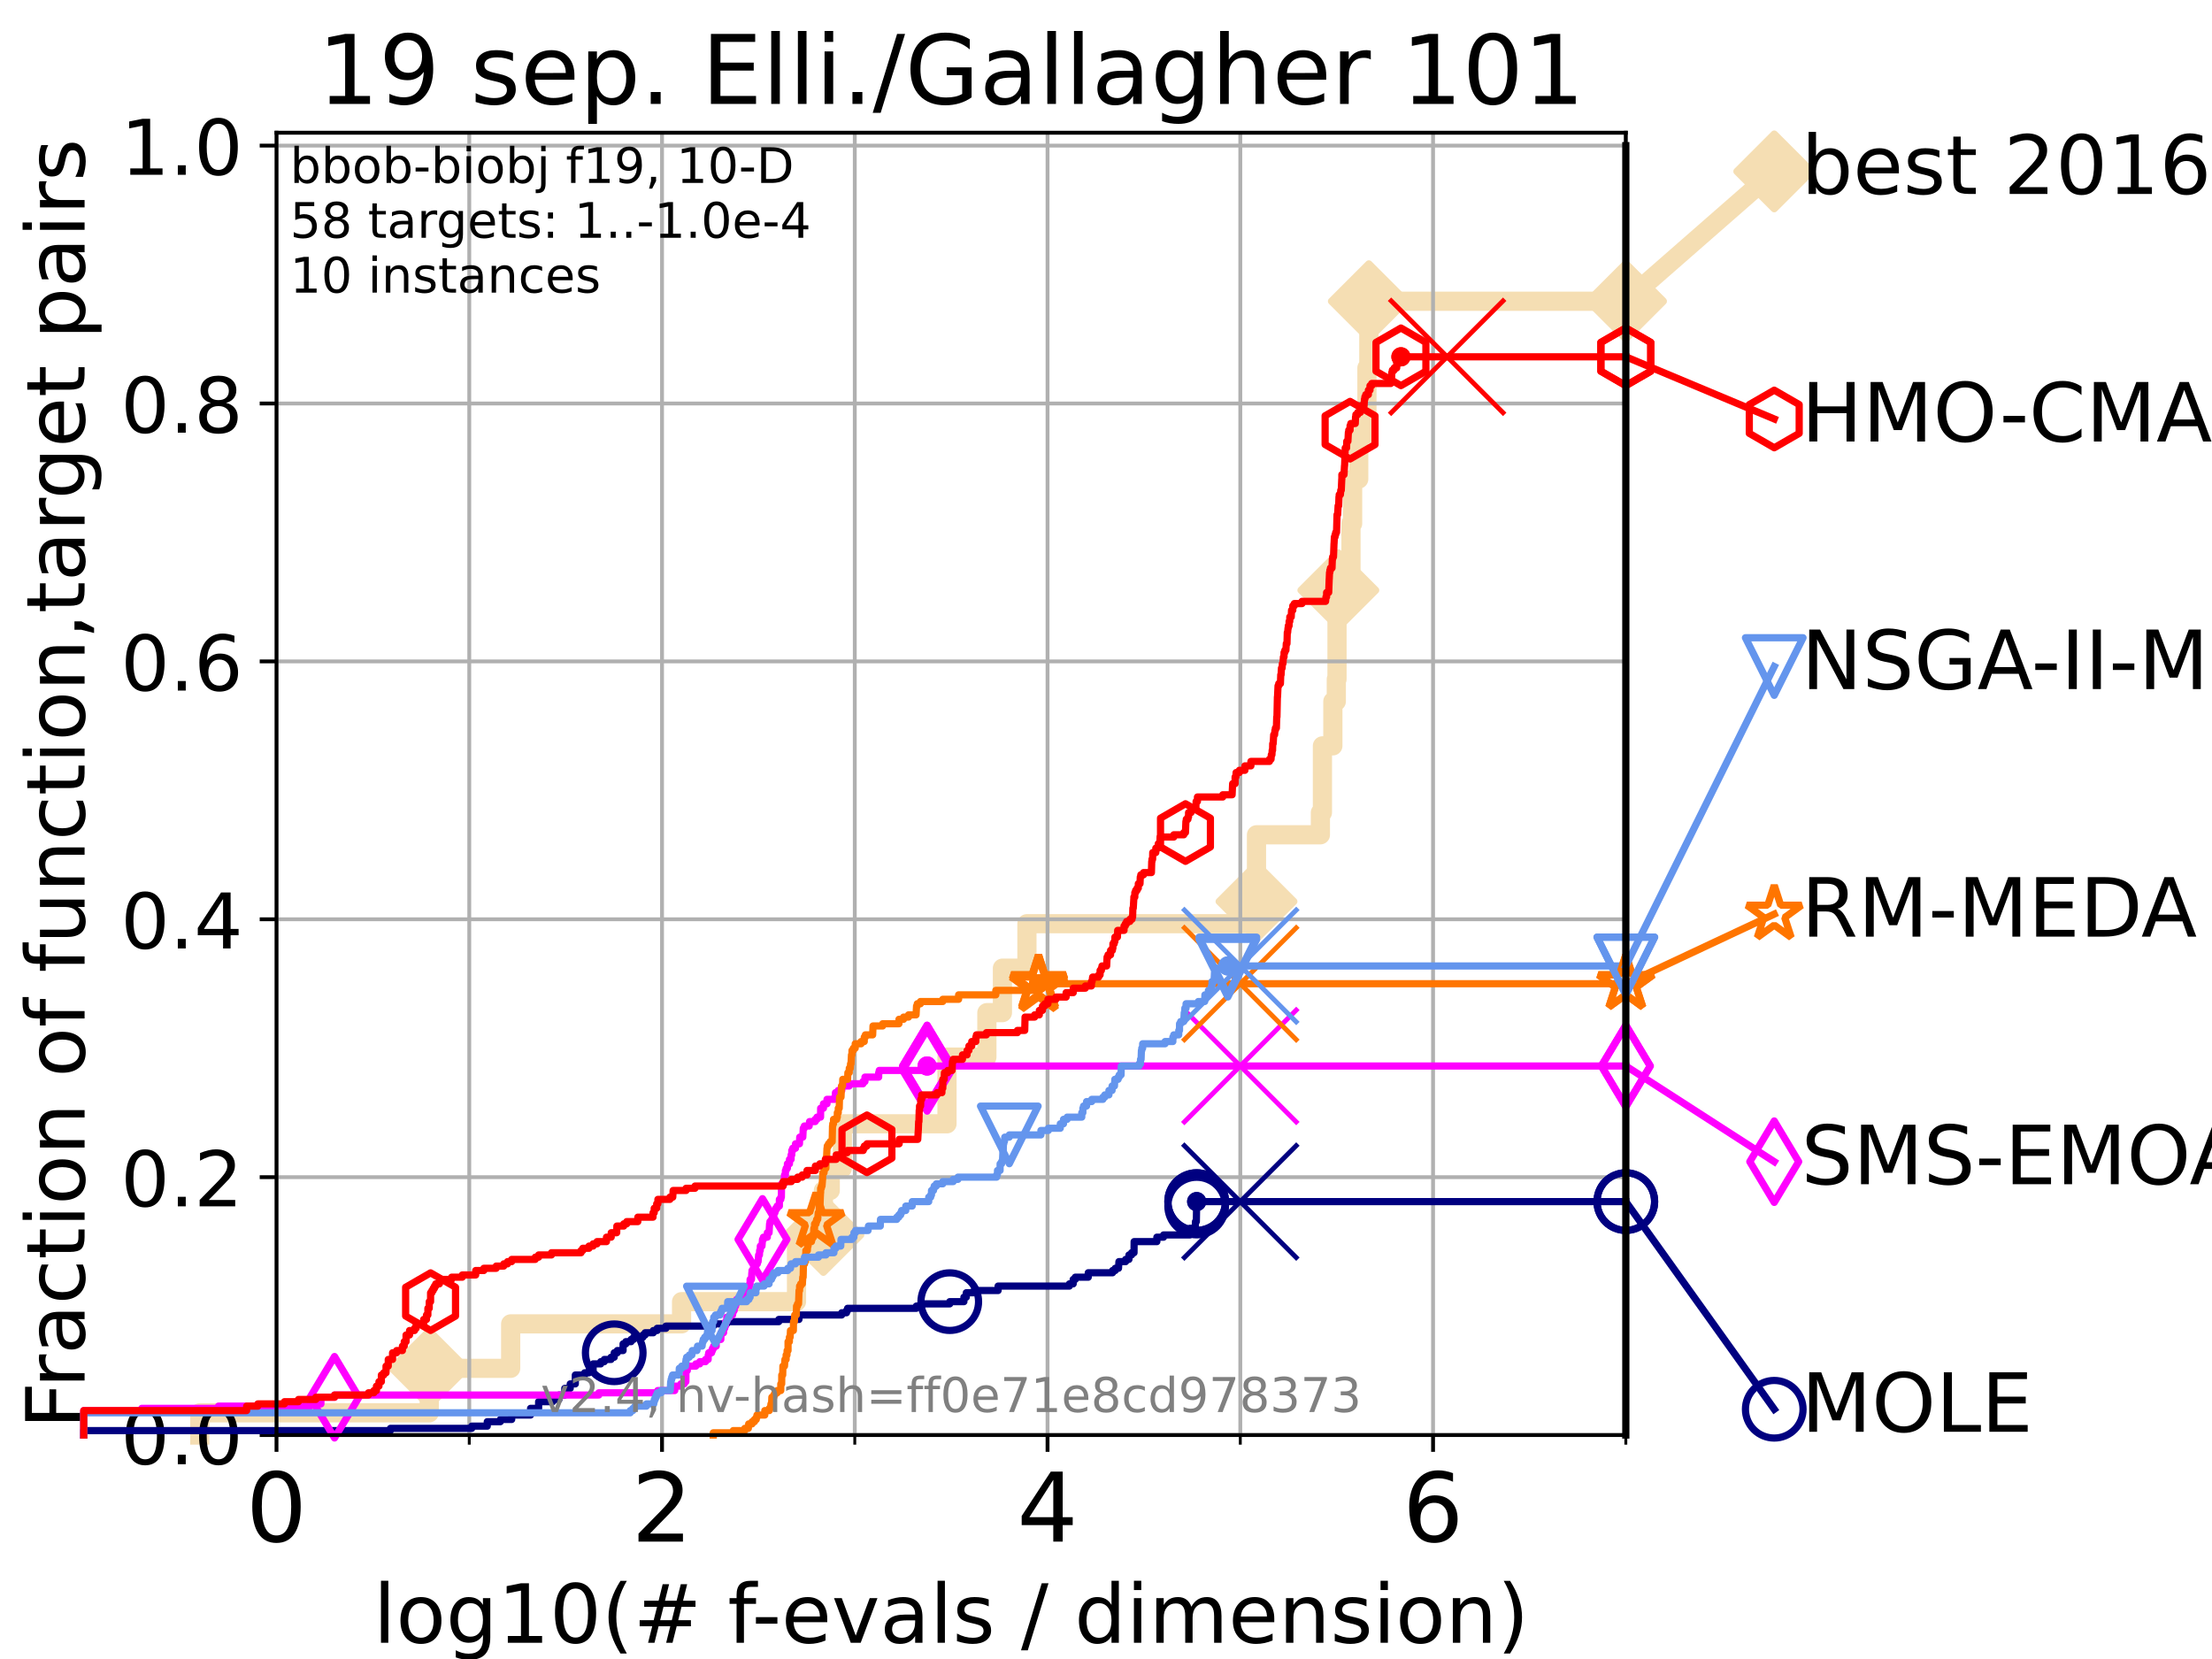 <?xml version="1.0" encoding="utf-8" standalone="no"?>
<!DOCTYPE svg PUBLIC "-//W3C//DTD SVG 1.1//EN"
  "http://www.w3.org/Graphics/SVG/1.1/DTD/svg11.dtd">
<!-- Created with matplotlib (https://matplotlib.org/) -->
<svg height="345.6pt" version="1.1" viewBox="0 0 460.8 345.6" width="460.8pt" xmlns="http://www.w3.org/2000/svg" xmlns:xlink="http://www.w3.org/1999/xlink">
 <defs>
  <style type="text/css">*{stroke-linecap:butt;stroke-linejoin:round;}</style>
 </defs>
 <g id="figure_1">
  <g id="patch_1">
   <path d="M 0 345.6 
L 460.8 345.6 
L 460.8 0 
L 0 0 
z
" style="fill:#ffffff;"/>
  </g>
  <g id="axes_1">
   <g id="patch_2">
    <path d="M 57.6 298.944 
L 338.688 298.944 
L 338.688 27.648 
L 57.6 27.648 
z
" style="fill:#ffffff;"/>
   </g>
   <g id="line2d_1">
    <path d="M 41.621 298.944 
L 41.621 294.313 
L 89.419 294.313 
L 89.419 285.05 
L 106.383 285.05 
L 106.383 275.788 
L 141.983 275.788 
L 141.983 271.157 
L 165.929 271.157 
L 165.929 257.263 
L 171.524 257.263 
L 171.524 248.001 
L 172.956 248.001 
L 172.956 243.37 
L 175.483 243.37 
L 175.483 234.107 
L 197.277 234.107 
L 197.277 220.214 
L 205.587 220.214 
L 205.587 210.951 
L 208.823 210.951 
L 208.823 201.689 
L 213.928 201.689 
L 213.928 192.426 
L 261.525 192.426 
L 261.525 187.795 
L 261.75 187.795 
L 261.75 173.901 
L 275.063 173.901 
L 275.063 169.27 
L 275.484 169.27 
L 275.484 155.377 
L 277.658 155.377 
L 277.658 146.114 
L 278.377 146.114 
L 278.377 141.483 
L 278.524 141.483 
L 278.524 127.589 
L 278.801 127.589 
L 278.801 122.958 
L 281.433 122.958 
L 281.433 109.065 
L 281.777 109.065 
L 281.777 99.802 
L 283.047 99.802 
L 283.047 90.54 
L 284.49 90.54 
L 284.49 85.909 
L 284.757 85.909 
L 284.757 76.646 
L 285.153 76.646 
L 285.153 62.753 
L 338.688 62.753 
" style="fill:none;stroke:#f5deb3;stroke-linecap:square;stroke-width:4;"/>
   </g>
   <g id="line2d_2">
    <defs>
     <path d="M -0 7.778 
L 7.778 0 
L 0 -7.778 
L -7.778 -0 
z
" id="mf00175e3ca" style="stroke:#f5deb3;stroke-linejoin:miter;stroke-width:1.5;"/>
    </defs>
    <g>
     <use style="fill:#f5deb3;stroke:#f5deb3;stroke-linejoin:miter;stroke-width:1.5;" x="89.419" xlink:href="#mf00175e3ca" y="285.05"/>
     <use style="fill:#f5deb3;stroke:#f5deb3;stroke-linejoin:miter;stroke-width:1.5;" x="171.524" xlink:href="#mf00175e3ca" y="257.263"/>
     <use style="fill:#f5deb3;stroke:#f5deb3;stroke-linejoin:miter;stroke-width:1.5;" x="261.75" xlink:href="#mf00175e3ca" y="187.795"/>
     <use style="fill:#f5deb3;stroke:#f5deb3;stroke-linejoin:miter;stroke-width:1.5;" x="278.801" xlink:href="#mf00175e3ca" y="122.958"/>
     <use style="fill:#f5deb3;stroke:#f5deb3;stroke-linejoin:miter;stroke-width:1.5;" x="285.153" xlink:href="#mf00175e3ca" y="62.753"/>
     <use style="fill:#f5deb3;stroke:#f5deb3;stroke-linejoin:miter;stroke-width:1.5;" x="338.688" xlink:href="#mf00175e3ca" y="62.753"/>
    </g>
   </g>
   <g id="line2d_3">
    <path style="fill:none;stroke:#f5deb3;stroke-linecap:square;stroke-width:4;"/>
    <g/>
   </g>
   <g id="line2d_4">
    <path d="M 338.688 62.753 
L 369.608 35.706 
" style="fill:none;stroke:#f5deb3;stroke-linecap:square;stroke-width:4;"/>
    <g>
     <use style="fill:#f5deb3;stroke:#f5deb3;stroke-linejoin:miter;stroke-width:1.5;" x="338.688" xlink:href="#mf00175e3ca" y="62.753"/>
     <use style="fill:#f5deb3;stroke:#f5deb3;stroke-linejoin:miter;stroke-width:1.5;" x="369.608" xlink:href="#mf00175e3ca" y="35.706"/>
    </g>
   </g>
   <g id="matplotlib.axis_1">
    <g id="xtick_1">
     <g id="line2d_5">
      <path clip-path="url(#pf090119948)" d="M 57.6 298.944 
L 57.6 27.648 
" style="fill:none;stroke:#b0b0b0;stroke-linecap:square;stroke-width:0.8;"/>
     </g>
     <g id="line2d_6">
      <defs>
       <path d="M 0 0 
L 0 3.5 
" id="m9bee4f8bab" style="stroke:#000000;stroke-width:0.8;"/>
      </defs>
      <g>
       <use style="stroke:#000000;stroke-width:0.8;" x="57.6" xlink:href="#m9bee4f8bab" y="298.944"/>
      </g>
     </g>
     <g id="text_1">
      <!-- 0 -->
      <g transform="translate(51.237 321.141)scale(0.2 -0.2)">
       <defs>
        <path d="M 31.781 66.406 
Q 24.172 66.406 20.328 58.906 
Q 16.5 51.422 16.5 36.375 
Q 16.5 21.391 20.328 13.891 
Q 24.172 6.391 31.781 6.391 
Q 39.453 6.391 43.281 13.891 
Q 47.125 21.391 47.125 36.375 
Q 47.125 51.422 43.281 58.906 
Q 39.453 66.406 31.781 66.406 
z
M 31.781 74.219 
Q 44.047 74.219 50.516 64.516 
Q 56.984 54.828 56.984 36.375 
Q 56.984 17.969 50.516 8.266 
Q 44.047 -1.422 31.781 -1.422 
Q 19.531 -1.422 13.062 8.266 
Q 6.594 17.969 6.594 36.375 
Q 6.594 54.828 13.062 64.516 
Q 19.531 74.219 31.781 74.219 
z
" id="DejaVuSans-48"/>
       </defs>
       <use xlink:href="#DejaVuSans-48"/>
      </g>
     </g>
    </g>
    <g id="xtick_2">
     <g id="line2d_7">
      <path clip-path="url(#pf090119948)" d="M 137.911 298.944 
L 137.911 27.648 
" style="fill:none;stroke:#b0b0b0;stroke-linecap:square;stroke-width:0.8;"/>
     </g>
     <g id="line2d_8">
      <g>
       <use style="stroke:#000000;stroke-width:0.8;" x="137.911" xlink:href="#m9bee4f8bab" y="298.944"/>
      </g>
     </g>
     <g id="text_2">
      <!-- 2 -->
      <g transform="translate(131.548 321.141)scale(0.2 -0.2)">
       <defs>
        <path d="M 19.188 8.297 
L 53.609 8.297 
L 53.609 0 
L 7.328 0 
L 7.328 8.297 
Q 12.938 14.109 22.625 23.891 
Q 32.328 33.688 34.812 36.531 
Q 39.547 41.844 41.422 45.531 
Q 43.312 49.219 43.312 52.781 
Q 43.312 58.594 39.234 62.25 
Q 35.156 65.922 28.609 65.922 
Q 23.969 65.922 18.812 64.312 
Q 13.672 62.703 7.812 59.422 
L 7.812 69.391 
Q 13.766 71.781 18.938 73 
Q 24.125 74.219 28.422 74.219 
Q 39.75 74.219 46.484 68.547 
Q 53.219 62.891 53.219 53.422 
Q 53.219 48.922 51.531 44.891 
Q 49.859 40.875 45.406 35.406 
Q 44.188 33.984 37.641 27.219 
Q 31.109 20.453 19.188 8.297 
z
" id="DejaVuSans-50"/>
       </defs>
       <use xlink:href="#DejaVuSans-50"/>
      </g>
     </g>
    </g>
    <g id="xtick_3">
     <g id="line2d_9">
      <path clip-path="url(#pf090119948)" d="M 218.222 298.944 
L 218.222 27.648 
" style="fill:none;stroke:#b0b0b0;stroke-linecap:square;stroke-width:0.8;"/>
     </g>
     <g id="line2d_10">
      <g>
       <use style="stroke:#000000;stroke-width:0.8;" x="218.222" xlink:href="#m9bee4f8bab" y="298.944"/>
      </g>
     </g>
     <g id="text_3">
      <!-- 4 -->
      <g transform="translate(211.859 321.141)scale(0.2 -0.2)">
       <defs>
        <path d="M 37.797 64.312 
L 12.891 25.391 
L 37.797 25.391 
z
M 35.203 72.906 
L 47.609 72.906 
L 47.609 25.391 
L 58.016 25.391 
L 58.016 17.188 
L 47.609 17.188 
L 47.609 0 
L 37.797 0 
L 37.797 17.188 
L 4.891 17.188 
L 4.891 26.703 
z
" id="DejaVuSans-52"/>
       </defs>
       <use xlink:href="#DejaVuSans-52"/>
      </g>
     </g>
    </g>
    <g id="xtick_4">
     <g id="line2d_11">
      <path clip-path="url(#pf090119948)" d="M 298.533 298.944 
L 298.533 27.648 
" style="fill:none;stroke:#b0b0b0;stroke-linecap:square;stroke-width:0.8;"/>
     </g>
     <g id="line2d_12">
      <g>
       <use style="stroke:#000000;stroke-width:0.8;" x="298.533" xlink:href="#m9bee4f8bab" y="298.944"/>
      </g>
     </g>
     <g id="text_4">
      <!-- 6 -->
      <g transform="translate(292.17 321.141)scale(0.2 -0.2)">
       <defs>
        <path d="M 33.016 40.375 
Q 26.375 40.375 22.484 35.828 
Q 18.609 31.297 18.609 23.391 
Q 18.609 15.531 22.484 10.953 
Q 26.375 6.391 33.016 6.391 
Q 39.656 6.391 43.531 10.953 
Q 47.406 15.531 47.406 23.391 
Q 47.406 31.297 43.531 35.828 
Q 39.656 40.375 33.016 40.375 
z
M 52.594 71.297 
L 52.594 62.312 
Q 48.875 64.062 45.094 64.984 
Q 41.312 65.922 37.594 65.922 
Q 27.828 65.922 22.672 59.328 
Q 17.531 52.734 16.797 39.406 
Q 19.672 43.656 24.016 45.922 
Q 28.375 48.188 33.594 48.188 
Q 44.578 48.188 50.953 41.516 
Q 57.328 34.859 57.328 23.391 
Q 57.328 12.156 50.688 5.359 
Q 44.047 -1.422 33.016 -1.422 
Q 20.359 -1.422 13.672 8.266 
Q 6.984 17.969 6.984 36.375 
Q 6.984 53.656 15.188 63.938 
Q 23.391 74.219 37.203 74.219 
Q 40.922 74.219 44.703 73.484 
Q 48.484 72.75 52.594 71.297 
z
" id="DejaVuSans-54"/>
       </defs>
       <use xlink:href="#DejaVuSans-54"/>
      </g>
     </g>
    </g>
    <g id="xtick_5">
     <g id="line2d_13">
      <path clip-path="url(#pf090119948)" d="M 97.755 298.944 
L 97.755 27.648 
" style="fill:none;stroke:#b0b0b0;stroke-linecap:square;stroke-width:0.8;"/>
     </g>
     <g id="line2d_14">
      <defs>
       <path d="M 0 0 
L 0 2 
" id="m69537c50a8" style="stroke:#000000;stroke-width:0.6;"/>
      </defs>
      <g>
       <use style="stroke:#000000;stroke-width:0.6;" x="97.755" xlink:href="#m69537c50a8" y="298.944"/>
      </g>
     </g>
    </g>
    <g id="xtick_6">
     <g id="line2d_15">
      <path clip-path="url(#pf090119948)" d="M 178.066 298.944 
L 178.066 27.648 
" style="fill:none;stroke:#b0b0b0;stroke-linecap:square;stroke-width:0.8;"/>
     </g>
     <g id="line2d_16">
      <g>
       <use style="stroke:#000000;stroke-width:0.6;" x="178.066" xlink:href="#m69537c50a8" y="298.944"/>
      </g>
     </g>
    </g>
    <g id="xtick_7">
     <g id="line2d_17">
      <path clip-path="url(#pf090119948)" d="M 258.377 298.944 
L 258.377 27.648 
" style="fill:none;stroke:#b0b0b0;stroke-linecap:square;stroke-width:0.8;"/>
     </g>
     <g id="line2d_18">
      <g>
       <use style="stroke:#000000;stroke-width:0.6;" x="258.377" xlink:href="#m69537c50a8" y="298.944"/>
      </g>
     </g>
    </g>
    <g id="xtick_8">
     <g id="line2d_19">
      <path clip-path="url(#pf090119948)" d="M 338.688 298.944 
L 338.688 27.648 
" style="fill:none;stroke:#b0b0b0;stroke-linecap:square;stroke-width:0.8;"/>
     </g>
     <g id="line2d_20">
      <g>
       <use style="stroke:#000000;stroke-width:0.6;" x="338.688" xlink:href="#m69537c50a8" y="298.944"/>
      </g>
     </g>
    </g>
    <g id="text_5">
     <!-- log10(# f-evals / dimension) -->
     <g transform="translate(77.764 342.218)scale(0.17 -0.17)">
      <defs>
       <path d="M 9.422 75.984 
L 18.406 75.984 
L 18.406 0 
L 9.422 0 
z
" id="DejaVuSans-108"/>
       <path d="M 30.609 48.391 
Q 23.391 48.391 19.188 42.75 
Q 14.984 37.109 14.984 27.297 
Q 14.984 17.484 19.156 11.844 
Q 23.344 6.203 30.609 6.203 
Q 37.797 6.203 41.984 11.859 
Q 46.188 17.531 46.188 27.297 
Q 46.188 37.016 41.984 42.703 
Q 37.797 48.391 30.609 48.391 
z
M 30.609 56 
Q 42.328 56 49.016 48.375 
Q 55.719 40.766 55.719 27.297 
Q 55.719 13.875 49.016 6.219 
Q 42.328 -1.422 30.609 -1.422 
Q 18.844 -1.422 12.172 6.219 
Q 5.516 13.875 5.516 27.297 
Q 5.516 40.766 12.172 48.375 
Q 18.844 56 30.609 56 
z
" id="DejaVuSans-111"/>
       <path d="M 45.406 27.984 
Q 45.406 37.75 41.375 43.109 
Q 37.359 48.484 30.078 48.484 
Q 22.859 48.484 18.828 43.109 
Q 14.797 37.75 14.797 27.984 
Q 14.797 18.266 18.828 12.891 
Q 22.859 7.516 30.078 7.516 
Q 37.359 7.516 41.375 12.891 
Q 45.406 18.266 45.406 27.984 
z
M 54.391 6.781 
Q 54.391 -7.172 48.188 -13.984 
Q 42 -20.797 29.203 -20.797 
Q 24.469 -20.797 20.266 -20.094 
Q 16.062 -19.391 12.109 -17.922 
L 12.109 -9.188 
Q 16.062 -11.328 19.922 -12.344 
Q 23.781 -13.375 27.781 -13.375 
Q 36.625 -13.375 41.016 -8.766 
Q 45.406 -4.156 45.406 5.172 
L 45.406 9.625 
Q 42.625 4.781 38.281 2.391 
Q 33.938 0 27.875 0 
Q 17.828 0 11.672 7.656 
Q 5.516 15.328 5.516 27.984 
Q 5.516 40.672 11.672 48.328 
Q 17.828 56 27.875 56 
Q 33.938 56 38.281 53.609 
Q 42.625 51.219 45.406 46.391 
L 45.406 54.688 
L 54.391 54.688 
z
" id="DejaVuSans-103"/>
       <path d="M 12.406 8.297 
L 28.516 8.297 
L 28.516 63.922 
L 10.984 60.406 
L 10.984 69.391 
L 28.422 72.906 
L 38.281 72.906 
L 38.281 8.297 
L 54.391 8.297 
L 54.391 0 
L 12.406 0 
z
" id="DejaVuSans-49"/>
       <path d="M 31 75.875 
Q 24.469 64.656 21.281 53.656 
Q 18.109 42.672 18.109 31.391 
Q 18.109 20.125 21.312 9.062 
Q 24.516 -2 31 -13.188 
L 23.188 -13.188 
Q 15.875 -1.703 12.234 9.375 
Q 8.594 20.453 8.594 31.391 
Q 8.594 42.281 12.203 53.312 
Q 15.828 64.359 23.188 75.875 
z
" id="DejaVuSans-40"/>
       <path d="M 51.125 44 
L 36.922 44 
L 32.812 27.688 
L 47.125 27.688 
z
M 43.797 71.781 
L 38.719 51.516 
L 52.984 51.516 
L 58.109 71.781 
L 65.922 71.781 
L 60.891 51.516 
L 76.125 51.516 
L 76.125 44 
L 58.984 44 
L 54.984 27.688 
L 70.516 27.688 
L 70.516 20.219 
L 53.078 20.219 
L 48 0 
L 40.188 0 
L 45.219 20.219 
L 30.906 20.219 
L 25.875 0 
L 18.016 0 
L 23.094 20.219 
L 7.719 20.219 
L 7.719 27.688 
L 24.906 27.688 
L 29 44 
L 13.281 44 
L 13.281 51.516 
L 30.906 51.516 
L 35.891 71.781 
z
" id="DejaVuSans-35"/>
       <path id="DejaVuSans-32"/>
       <path d="M 37.109 75.984 
L 37.109 68.5 
L 28.516 68.5 
Q 23.688 68.5 21.797 66.547 
Q 19.922 64.594 19.922 59.516 
L 19.922 54.688 
L 34.719 54.688 
L 34.719 47.703 
L 19.922 47.703 
L 19.922 0 
L 10.891 0 
L 10.891 47.703 
L 2.297 47.703 
L 2.297 54.688 
L 10.891 54.688 
L 10.891 58.5 
Q 10.891 67.625 15.141 71.797 
Q 19.391 75.984 28.609 75.984 
z
" id="DejaVuSans-102"/>
       <path d="M 4.891 31.391 
L 31.203 31.391 
L 31.203 23.391 
L 4.891 23.391 
z
" id="DejaVuSans-45"/>
       <path d="M 56.203 29.594 
L 56.203 25.203 
L 14.891 25.203 
Q 15.484 15.922 20.484 11.062 
Q 25.484 6.203 34.422 6.203 
Q 39.594 6.203 44.453 7.469 
Q 49.312 8.734 54.109 11.281 
L 54.109 2.781 
Q 49.266 0.734 44.188 -0.344 
Q 39.109 -1.422 33.891 -1.422 
Q 20.797 -1.422 13.156 6.188 
Q 5.516 13.812 5.516 26.812 
Q 5.516 40.234 12.766 48.109 
Q 20.016 56 32.328 56 
Q 43.359 56 49.781 48.891 
Q 56.203 41.797 56.203 29.594 
z
M 47.219 32.234 
Q 47.125 39.594 43.094 43.984 
Q 39.062 48.391 32.422 48.391 
Q 24.906 48.391 20.391 44.141 
Q 15.875 39.891 15.188 32.172 
z
" id="DejaVuSans-101"/>
       <path d="M 2.984 54.688 
L 12.5 54.688 
L 29.594 8.797 
L 46.688 54.688 
L 56.203 54.688 
L 35.688 0 
L 23.484 0 
z
" id="DejaVuSans-118"/>
       <path d="M 34.281 27.484 
Q 23.391 27.484 19.188 25 
Q 14.984 22.516 14.984 16.5 
Q 14.984 11.719 18.141 8.906 
Q 21.297 6.109 26.703 6.109 
Q 34.188 6.109 38.703 11.406 
Q 43.219 16.703 43.219 25.484 
L 43.219 27.484 
z
M 52.203 31.203 
L 52.203 0 
L 43.219 0 
L 43.219 8.297 
Q 40.141 3.328 35.547 0.953 
Q 30.953 -1.422 24.312 -1.422 
Q 15.922 -1.422 10.953 3.297 
Q 6 8.016 6 15.922 
Q 6 25.141 12.172 29.828 
Q 18.359 34.516 30.609 34.516 
L 43.219 34.516 
L 43.219 35.406 
Q 43.219 41.609 39.141 45 
Q 35.062 48.391 27.688 48.391 
Q 23 48.391 18.547 47.266 
Q 14.109 46.141 10.016 43.891 
L 10.016 52.203 
Q 14.938 54.109 19.578 55.047 
Q 24.219 56 28.609 56 
Q 40.484 56 46.344 49.844 
Q 52.203 43.703 52.203 31.203 
z
" id="DejaVuSans-97"/>
       <path d="M 44.281 53.078 
L 44.281 44.578 
Q 40.484 46.531 36.375 47.5 
Q 32.281 48.484 27.875 48.484 
Q 21.188 48.484 17.844 46.438 
Q 14.5 44.391 14.5 40.281 
Q 14.5 37.156 16.891 35.375 
Q 19.281 33.594 26.516 31.984 
L 29.594 31.297 
Q 39.156 29.25 43.188 25.516 
Q 47.219 21.781 47.219 15.094 
Q 47.219 7.469 41.188 3.016 
Q 35.156 -1.422 24.609 -1.422 
Q 20.219 -1.422 15.453 -0.562 
Q 10.688 0.297 5.422 2 
L 5.422 11.281 
Q 10.406 8.688 15.234 7.391 
Q 20.062 6.109 24.812 6.109 
Q 31.156 6.109 34.562 8.281 
Q 37.984 10.453 37.984 14.406 
Q 37.984 18.062 35.516 20.016 
Q 33.062 21.969 24.703 23.781 
L 21.578 24.516 
Q 13.234 26.266 9.516 29.906 
Q 5.812 33.547 5.812 39.891 
Q 5.812 47.609 11.281 51.797 
Q 16.75 56 26.812 56 
Q 31.781 56 36.172 55.266 
Q 40.578 54.547 44.281 53.078 
z
" id="DejaVuSans-115"/>
       <path d="M 25.391 72.906 
L 33.688 72.906 
L 8.297 -9.281 
L 0 -9.281 
z
" id="DejaVuSans-47"/>
       <path d="M 45.406 46.391 
L 45.406 75.984 
L 54.391 75.984 
L 54.391 0 
L 45.406 0 
L 45.406 8.203 
Q 42.578 3.328 38.25 0.953 
Q 33.938 -1.422 27.875 -1.422 
Q 17.969 -1.422 11.734 6.484 
Q 5.516 14.406 5.516 27.297 
Q 5.516 40.188 11.734 48.094 
Q 17.969 56 27.875 56 
Q 33.938 56 38.25 53.625 
Q 42.578 51.266 45.406 46.391 
z
M 14.797 27.297 
Q 14.797 17.391 18.875 11.75 
Q 22.953 6.109 30.078 6.109 
Q 37.203 6.109 41.297 11.75 
Q 45.406 17.391 45.406 27.297 
Q 45.406 37.203 41.297 42.844 
Q 37.203 48.484 30.078 48.484 
Q 22.953 48.484 18.875 42.844 
Q 14.797 37.203 14.797 27.297 
z
" id="DejaVuSans-100"/>
       <path d="M 9.422 54.688 
L 18.406 54.688 
L 18.406 0 
L 9.422 0 
z
M 9.422 75.984 
L 18.406 75.984 
L 18.406 64.594 
L 9.422 64.594 
z
" id="DejaVuSans-105"/>
       <path d="M 52 44.188 
Q 55.375 50.25 60.062 53.125 
Q 64.75 56 71.094 56 
Q 79.641 56 84.281 50.016 
Q 88.922 44.047 88.922 33.016 
L 88.922 0 
L 79.891 0 
L 79.891 32.719 
Q 79.891 40.578 77.094 44.375 
Q 74.312 48.188 68.609 48.188 
Q 61.625 48.188 57.562 43.547 
Q 53.516 38.922 53.516 30.906 
L 53.516 0 
L 44.484 0 
L 44.484 32.719 
Q 44.484 40.625 41.703 44.406 
Q 38.922 48.188 33.109 48.188 
Q 26.219 48.188 22.156 43.531 
Q 18.109 38.875 18.109 30.906 
L 18.109 0 
L 9.078 0 
L 9.078 54.688 
L 18.109 54.688 
L 18.109 46.188 
Q 21.188 51.219 25.484 53.609 
Q 29.781 56 35.688 56 
Q 41.656 56 45.828 52.969 
Q 50 49.953 52 44.188 
z
" id="DejaVuSans-109"/>
       <path d="M 54.891 33.016 
L 54.891 0 
L 45.906 0 
L 45.906 32.719 
Q 45.906 40.484 42.875 44.328 
Q 39.844 48.188 33.797 48.188 
Q 26.516 48.188 22.312 43.547 
Q 18.109 38.922 18.109 30.906 
L 18.109 0 
L 9.078 0 
L 9.078 54.688 
L 18.109 54.688 
L 18.109 46.188 
Q 21.344 51.125 25.703 53.562 
Q 30.078 56 35.797 56 
Q 45.219 56 50.047 50.172 
Q 54.891 44.344 54.891 33.016 
z
" id="DejaVuSans-110"/>
       <path d="M 8.016 75.875 
L 15.828 75.875 
Q 23.141 64.359 26.781 53.312 
Q 30.422 42.281 30.422 31.391 
Q 30.422 20.453 26.781 9.375 
Q 23.141 -1.703 15.828 -13.188 
L 8.016 -13.188 
Q 14.5 -2 17.703 9.062 
Q 20.906 20.125 20.906 31.391 
Q 20.906 42.672 17.703 53.656 
Q 14.5 64.656 8.016 75.875 
z
" id="DejaVuSans-41"/>
      </defs>
      <use xlink:href="#DejaVuSans-108"/>
      <use x="27.783" xlink:href="#DejaVuSans-111"/>
      <use x="88.965" xlink:href="#DejaVuSans-103"/>
      <use x="152.441" xlink:href="#DejaVuSans-49"/>
      <use x="216.064" xlink:href="#DejaVuSans-48"/>
      <use x="279.688" xlink:href="#DejaVuSans-40"/>
      <use x="318.701" xlink:href="#DejaVuSans-35"/>
      <use x="402.49" xlink:href="#DejaVuSans-32"/>
      <use x="434.277" xlink:href="#DejaVuSans-102"/>
      <use x="463.982" xlink:href="#DejaVuSans-45"/>
      <use x="500.066" xlink:href="#DejaVuSans-101"/>
      <use x="561.59" xlink:href="#DejaVuSans-118"/>
      <use x="620.77" xlink:href="#DejaVuSans-97"/>
      <use x="682.049" xlink:href="#DejaVuSans-108"/>
      <use x="709.832" xlink:href="#DejaVuSans-115"/>
      <use x="761.932" xlink:href="#DejaVuSans-32"/>
      <use x="793.719" xlink:href="#DejaVuSans-47"/>
      <use x="827.41" xlink:href="#DejaVuSans-32"/>
      <use x="859.197" xlink:href="#DejaVuSans-100"/>
      <use x="922.674" xlink:href="#DejaVuSans-105"/>
      <use x="950.457" xlink:href="#DejaVuSans-109"/>
      <use x="1047.869" xlink:href="#DejaVuSans-101"/>
      <use x="1109.393" xlink:href="#DejaVuSans-110"/>
      <use x="1172.771" xlink:href="#DejaVuSans-115"/>
      <use x="1224.871" xlink:href="#DejaVuSans-105"/>
      <use x="1252.654" xlink:href="#DejaVuSans-111"/>
      <use x="1313.836" xlink:href="#DejaVuSans-110"/>
      <use x="1377.215" xlink:href="#DejaVuSans-41"/>
     </g>
    </g>
   </g>
   <g id="matplotlib.axis_2">
    <g id="ytick_1">
     <g id="line2d_21">
      <path clip-path="url(#pf090119948)" d="M 57.6 298.944 
L 338.688 298.944 
" style="fill:none;stroke:#b0b0b0;stroke-linecap:square;stroke-width:0.8;"/>
     </g>
     <g id="line2d_22">
      <defs>
       <path d="M 0 0 
L -3.5 0 
" id="m3ef2e2ac94" style="stroke:#000000;stroke-width:0.8;"/>
      </defs>
      <g>
       <use style="stroke:#000000;stroke-width:0.8;" x="57.6" xlink:href="#m3ef2e2ac94" y="298.944"/>
      </g>
     </g>
     <g id="text_6">
      <!-- 0.0 -->
      <g transform="translate(25.155 305.023)scale(0.16 -0.16)">
       <defs>
        <path d="M 10.688 12.406 
L 21 12.406 
L 21 0 
L 10.688 0 
z
" id="DejaVuSans-46"/>
       </defs>
       <use xlink:href="#DejaVuSans-48"/>
       <use x="63.623" xlink:href="#DejaVuSans-46"/>
       <use x="95.41" xlink:href="#DejaVuSans-48"/>
      </g>
     </g>
    </g>
    <g id="ytick_2">
     <g id="line2d_23">
      <path clip-path="url(#pf090119948)" d="M 57.6 245.222 
L 338.688 245.222 
" style="fill:none;stroke:#b0b0b0;stroke-linecap:square;stroke-width:0.8;"/>
     </g>
     <g id="line2d_24">
      <g>
       <use style="stroke:#000000;stroke-width:0.8;" x="57.6" xlink:href="#m3ef2e2ac94" y="245.222"/>
      </g>
     </g>
     <g id="text_7">
      <!-- 0.2 -->
      <g transform="translate(25.155 251.301)scale(0.16 -0.16)">
       <use xlink:href="#DejaVuSans-48"/>
       <use x="63.623" xlink:href="#DejaVuSans-46"/>
       <use x="95.41" xlink:href="#DejaVuSans-50"/>
      </g>
     </g>
    </g>
    <g id="ytick_3">
     <g id="line2d_25">
      <path clip-path="url(#pf090119948)" d="M 57.6 191.5 
L 338.688 191.5 
" style="fill:none;stroke:#b0b0b0;stroke-linecap:square;stroke-width:0.8;"/>
     </g>
     <g id="line2d_26">
      <g>
       <use style="stroke:#000000;stroke-width:0.8;" x="57.6" xlink:href="#m3ef2e2ac94" y="191.5"/>
      </g>
     </g>
     <g id="text_8">
      <!-- 0.4 -->
      <g transform="translate(25.155 197.579)scale(0.16 -0.16)">
       <use xlink:href="#DejaVuSans-48"/>
       <use x="63.623" xlink:href="#DejaVuSans-46"/>
       <use x="95.41" xlink:href="#DejaVuSans-52"/>
      </g>
     </g>
    </g>
    <g id="ytick_4">
     <g id="line2d_27">
      <path clip-path="url(#pf090119948)" d="M 57.6 137.778 
L 338.688 137.778 
" style="fill:none;stroke:#b0b0b0;stroke-linecap:square;stroke-width:0.8;"/>
     </g>
     <g id="line2d_28">
      <g>
       <use style="stroke:#000000;stroke-width:0.8;" x="57.6" xlink:href="#m3ef2e2ac94" y="137.778"/>
      </g>
     </g>
     <g id="text_9">
      <!-- 0.6 -->
      <g transform="translate(25.155 143.857)scale(0.16 -0.16)">
       <use xlink:href="#DejaVuSans-48"/>
       <use x="63.623" xlink:href="#DejaVuSans-46"/>
       <use x="95.41" xlink:href="#DejaVuSans-54"/>
      </g>
     </g>
    </g>
    <g id="ytick_5">
     <g id="line2d_29">
      <path clip-path="url(#pf090119948)" d="M 57.6 84.056 
L 338.688 84.056 
" style="fill:none;stroke:#b0b0b0;stroke-linecap:square;stroke-width:0.8;"/>
     </g>
     <g id="line2d_30">
      <g>
       <use style="stroke:#000000;stroke-width:0.8;" x="57.6" xlink:href="#m3ef2e2ac94" y="84.056"/>
      </g>
     </g>
     <g id="text_10">
      <!-- 0.8 -->
      <g transform="translate(25.155 90.135)scale(0.16 -0.16)">
       <defs>
        <path d="M 31.781 34.625 
Q 24.75 34.625 20.719 30.859 
Q 16.703 27.094 16.703 20.516 
Q 16.703 13.922 20.719 10.156 
Q 24.75 6.391 31.781 6.391 
Q 38.812 6.391 42.859 10.172 
Q 46.922 13.969 46.922 20.516 
Q 46.922 27.094 42.891 30.859 
Q 38.875 34.625 31.781 34.625 
z
M 21.922 38.812 
Q 15.578 40.375 12.031 44.719 
Q 8.5 49.078 8.5 55.328 
Q 8.5 64.062 14.719 69.141 
Q 20.953 74.219 31.781 74.219 
Q 42.672 74.219 48.875 69.141 
Q 55.078 64.062 55.078 55.328 
Q 55.078 49.078 51.531 44.719 
Q 48 40.375 41.703 38.812 
Q 48.828 37.156 52.797 32.312 
Q 56.781 27.484 56.781 20.516 
Q 56.781 9.906 50.312 4.234 
Q 43.844 -1.422 31.781 -1.422 
Q 19.734 -1.422 13.25 4.234 
Q 6.781 9.906 6.781 20.516 
Q 6.781 27.484 10.781 32.312 
Q 14.797 37.156 21.922 38.812 
z
M 18.312 54.391 
Q 18.312 48.734 21.844 45.562 
Q 25.391 42.391 31.781 42.391 
Q 38.141 42.391 41.719 45.562 
Q 45.312 48.734 45.312 54.391 
Q 45.312 60.062 41.719 63.234 
Q 38.141 66.406 31.781 66.406 
Q 25.391 66.406 21.844 63.234 
Q 18.312 60.062 18.312 54.391 
z
" id="DejaVuSans-56"/>
       </defs>
       <use xlink:href="#DejaVuSans-48"/>
       <use x="63.623" xlink:href="#DejaVuSans-46"/>
       <use x="95.41" xlink:href="#DejaVuSans-56"/>
      </g>
     </g>
    </g>
    <g id="ytick_6">
     <g id="line2d_31">
      <path clip-path="url(#pf090119948)" d="M 57.6 30.334 
L 338.688 30.334 
" style="fill:none;stroke:#b0b0b0;stroke-linecap:square;stroke-width:0.8;"/>
     </g>
     <g id="line2d_32">
      <g>
       <use style="stroke:#000000;stroke-width:0.8;" x="57.6" xlink:href="#m3ef2e2ac94" y="30.334"/>
      </g>
     </g>
     <g id="text_11">
      <!-- 1.0 -->
      <g transform="translate(25.155 36.413)scale(0.16 -0.16)">
       <use xlink:href="#DejaVuSans-49"/>
       <use x="63.623" xlink:href="#DejaVuSans-46"/>
       <use x="95.41" xlink:href="#DejaVuSans-48"/>
      </g>
     </g>
    </g>
    <g id="text_12">
     <!-- Fraction of function,target pairs -->
     <g transform="translate(17.62 297.681)rotate(-90)scale(0.17 -0.17)">
      <defs>
       <path d="M 9.812 72.906 
L 51.703 72.906 
L 51.703 64.594 
L 19.672 64.594 
L 19.672 43.109 
L 48.578 43.109 
L 48.578 34.812 
L 19.672 34.812 
L 19.672 0 
L 9.812 0 
z
" id="DejaVuSans-70"/>
       <path d="M 41.109 46.297 
Q 39.594 47.172 37.812 47.578 
Q 36.031 48 33.891 48 
Q 26.266 48 22.188 43.047 
Q 18.109 38.094 18.109 28.812 
L 18.109 0 
L 9.078 0 
L 9.078 54.688 
L 18.109 54.688 
L 18.109 46.188 
Q 20.953 51.172 25.484 53.578 
Q 30.031 56 36.531 56 
Q 37.453 56 38.578 55.875 
Q 39.703 55.766 41.062 55.516 
z
" id="DejaVuSans-114"/>
       <path d="M 48.781 52.594 
L 48.781 44.188 
Q 44.969 46.297 41.141 47.344 
Q 37.312 48.391 33.406 48.391 
Q 24.656 48.391 19.812 42.844 
Q 14.984 37.312 14.984 27.297 
Q 14.984 17.281 19.812 11.734 
Q 24.656 6.203 33.406 6.203 
Q 37.312 6.203 41.141 7.25 
Q 44.969 8.297 48.781 10.406 
L 48.781 2.094 
Q 45.016 0.344 40.984 -0.531 
Q 36.969 -1.422 32.422 -1.422 
Q 20.062 -1.422 12.781 6.344 
Q 5.516 14.109 5.516 27.297 
Q 5.516 40.672 12.859 48.328 
Q 20.219 56 33.016 56 
Q 37.156 56 41.109 55.141 
Q 45.062 54.297 48.781 52.594 
z
" id="DejaVuSans-99"/>
       <path d="M 18.312 70.219 
L 18.312 54.688 
L 36.812 54.688 
L 36.812 47.703 
L 18.312 47.703 
L 18.312 18.016 
Q 18.312 11.328 20.141 9.422 
Q 21.969 7.516 27.594 7.516 
L 36.812 7.516 
L 36.812 0 
L 27.594 0 
Q 17.188 0 13.234 3.875 
Q 9.281 7.766 9.281 18.016 
L 9.281 47.703 
L 2.688 47.703 
L 2.688 54.688 
L 9.281 54.688 
L 9.281 70.219 
z
" id="DejaVuSans-116"/>
       <path d="M 8.5 21.578 
L 8.5 54.688 
L 17.484 54.688 
L 17.484 21.922 
Q 17.484 14.156 20.5 10.266 
Q 23.531 6.391 29.594 6.391 
Q 36.859 6.391 41.078 11.031 
Q 45.312 15.672 45.312 23.688 
L 45.312 54.688 
L 54.297 54.688 
L 54.297 0 
L 45.312 0 
L 45.312 8.406 
Q 42.047 3.422 37.719 1 
Q 33.406 -1.422 27.688 -1.422 
Q 18.266 -1.422 13.375 4.438 
Q 8.5 10.297 8.5 21.578 
z
M 31.109 56 
z
" id="DejaVuSans-117"/>
       <path d="M 11.719 12.406 
L 22.016 12.406 
L 22.016 4 
L 14.016 -11.625 
L 7.719 -11.625 
L 11.719 4 
z
" id="DejaVuSans-44"/>
       <path d="M 18.109 8.203 
L 18.109 -20.797 
L 9.078 -20.797 
L 9.078 54.688 
L 18.109 54.688 
L 18.109 46.391 
Q 20.953 51.266 25.266 53.625 
Q 29.594 56 35.594 56 
Q 45.562 56 51.781 48.094 
Q 58.016 40.188 58.016 27.297 
Q 58.016 14.406 51.781 6.484 
Q 45.562 -1.422 35.594 -1.422 
Q 29.594 -1.422 25.266 0.953 
Q 20.953 3.328 18.109 8.203 
z
M 48.688 27.297 
Q 48.688 37.203 44.609 42.844 
Q 40.531 48.484 33.406 48.484 
Q 26.266 48.484 22.188 42.844 
Q 18.109 37.203 18.109 27.297 
Q 18.109 17.391 22.188 11.75 
Q 26.266 6.109 33.406 6.109 
Q 40.531 6.109 44.609 11.75 
Q 48.688 17.391 48.688 27.297 
z
" id="DejaVuSans-112"/>
      </defs>
      <use xlink:href="#DejaVuSans-70"/>
      <use x="50.27" xlink:href="#DejaVuSans-114"/>
      <use x="91.383" xlink:href="#DejaVuSans-97"/>
      <use x="152.662" xlink:href="#DejaVuSans-99"/>
      <use x="207.643" xlink:href="#DejaVuSans-116"/>
      <use x="246.852" xlink:href="#DejaVuSans-105"/>
      <use x="274.635" xlink:href="#DejaVuSans-111"/>
      <use x="335.816" xlink:href="#DejaVuSans-110"/>
      <use x="399.195" xlink:href="#DejaVuSans-32"/>
      <use x="430.982" xlink:href="#DejaVuSans-111"/>
      <use x="492.164" xlink:href="#DejaVuSans-102"/>
      <use x="527.369" xlink:href="#DejaVuSans-32"/>
      <use x="559.156" xlink:href="#DejaVuSans-102"/>
      <use x="594.361" xlink:href="#DejaVuSans-117"/>
      <use x="657.74" xlink:href="#DejaVuSans-110"/>
      <use x="721.119" xlink:href="#DejaVuSans-99"/>
      <use x="776.1" xlink:href="#DejaVuSans-116"/>
      <use x="815.309" xlink:href="#DejaVuSans-105"/>
      <use x="843.092" xlink:href="#DejaVuSans-111"/>
      <use x="904.273" xlink:href="#DejaVuSans-110"/>
      <use x="967.652" xlink:href="#DejaVuSans-44"/>
      <use x="999.439" xlink:href="#DejaVuSans-116"/>
      <use x="1038.648" xlink:href="#DejaVuSans-97"/>
      <use x="1099.928" xlink:href="#DejaVuSans-114"/>
      <use x="1139.291" xlink:href="#DejaVuSans-103"/>
      <use x="1202.768" xlink:href="#DejaVuSans-101"/>
      <use x="1264.291" xlink:href="#DejaVuSans-116"/>
      <use x="1303.5" xlink:href="#DejaVuSans-32"/>
      <use x="1335.287" xlink:href="#DejaVuSans-112"/>
      <use x="1398.764" xlink:href="#DejaVuSans-97"/>
      <use x="1460.043" xlink:href="#DejaVuSans-105"/>
      <use x="1487.826" xlink:href="#DejaVuSans-114"/>
      <use x="1528.939" xlink:href="#DejaVuSans-115"/>
     </g>
    </g>
   </g>
   <g id="line2d_33">
    <defs>
     <path d="M 0 1.5 
C 0.398 1.5 0.779 1.342 1.061 1.061 
C 1.342 0.779 1.5 0.398 1.5 0 
C 1.5 -0.398 1.342 -0.779 1.061 -1.061 
C 0.779 -1.342 0.398 -1.5 0 -1.5 
C -0.398 -1.5 -0.779 -1.342 -1.061 -1.061 
C -1.342 -0.779 -1.5 -0.398 -1.5 0 
C -1.5 0.398 -1.342 0.779 -1.061 1.061 
C -0.779 1.342 -0.398 1.5 0 1.5 
z
" id="m4c7b37a37c" style="stroke:#f5deb3;"/>
    </defs>
    <g>
     <use style="fill:#f5deb3;stroke:#f5deb3;" x="285.153" xlink:href="#m4c7b37a37c" y="62.753"/>
     <use style="fill:#f5deb3;stroke:#f5deb3;" x="285.153" xlink:href="#m4c7b37a37c" y="62.753"/>
    </g>
   </g>
   <g id="line2d_34">
    <defs>
     <path d="M 0 1.5 
C 0.398 1.5 0.779 1.342 1.061 1.061 
C 1.342 0.779 1.5 0.398 1.5 0 
C 1.5 -0.398 1.342 -0.779 1.061 -1.061 
C 0.779 -1.342 0.398 -1.5 0 -1.5 
C -0.398 -1.5 -0.779 -1.342 -1.061 -1.061 
C -1.342 -0.779 -1.5 -0.398 -1.5 0 
C -1.5 0.398 -1.342 0.779 -1.061 1.061 
C -0.779 1.342 -0.398 1.5 0 1.5 
z
" id="m0a04fe6f9f" style="stroke:#000080;"/>
    </defs>
    <g>
     <use style="fill:#000080;stroke:#000080;" x="249.288" xlink:href="#m0a04fe6f9f" y="250.316"/>
     <use style="fill:#000080;stroke:#000080;" x="249.288" xlink:href="#m0a04fe6f9f" y="250.316"/>
    </g>
   </g>
   <g id="line2d_35">
    <path d="M 17.445 298.944 
L 17.445 298.018 
L 81.334 298.018 
L 81.334 297.555 
L 98.271 297.555 
L 98.271 297.092 
L 101.507 297.092 
L 101.507 296.165 
L 104.235 296.165 
L 104.235 295.702 
L 106.594 295.702 
L 106.594 294.776 
L 110.527 294.776 
L 110.527 293.387 
L 112.205 293.387 
L 112.205 291.997 
L 115.141 291.997 
L 115.141 291.534 
L 116.443 291.534 
L 116.443 290.608 
L 117.654 290.608 
L 117.654 289.218 
L 118.787 289.218 
L 118.787 288.292 
L 119.85 288.292 
L 119.85 286.44 
L 121.8 286.44 
L 121.8 285.977 
L 122.699 285.977 
L 122.699 285.514 
L 123.554 285.514 
L 123.554 284.124 
L 125.147 284.124 
L 125.147 283.661 
L 125.892 283.661 
L 125.892 283.198 
L 127.294 283.198 
L 127.294 282.735 
L 127.954 282.735 
L 127.954 281.809 
L 128.591 281.809 
L 128.591 281.345 
L 129.798 281.345 
L 129.798 279.956 
L 130.371 279.956 
L 130.371 279.493 
L 131.465 279.493 
L 131.465 279.03 
L 131.987 279.03 
L 131.987 278.567 
L 133.932 278.567 
L 133.932 278.104 
L 134.386 278.104 
L 134.386 277.64 
L 136.093 277.64 
L 136.093 277.177 
L 136.887 277.177 
L 136.887 276.714 
L 138.728 276.714 
L 138.728 276.251 
L 148.602 276.251 
L 148.602 275.788 
L 151.373 275.788 
L 151.373 275.325 
L 162.239 275.325 
L 162.239 274.862 
L 166.44 274.862 
L 166.44 273.935 
L 175.338 273.935 
L 175.338 273.472 
L 176.347 273.472 
L 176.347 273.009 
L 176.565 273.009 
L 176.565 272.546 
L 190.883 272.546 
L 190.883 272.083 
L 191.775 272.083 
L 191.775 271.62 
L 197.853 271.62 
L 197.853 271.157 
L 200.801 271.157 
L 200.801 270.231 
L 201.294 270.231 
L 201.294 269.304 
L 202.911 269.304 
L 202.911 268.841 
L 207.922 268.841 
L 207.922 267.915 
L 222.777 267.915 
L 222.777 267.452 
L 223.563 267.452 
L 223.563 266.526 
L 224.003 266.526 
L 224.003 266.062 
L 226.706 266.062 
L 226.706 265.136 
L 231.77 265.136 
L 231.77 264.673 
L 232.32 264.673 
L 232.32 264.21 
L 233.004 264.21 
L 233.095 262.821 
L 234.491 262.821 
L 234.491 262.357 
L 235.179 262.357 
L 235.179 261.431 
L 235.73 261.431 
L 235.73 260.968 
L 236.238 260.968 
L 236.261 258.653 
L 240.994 258.653 
L 240.994 257.726 
L 242.387 257.726 
L 242.387 257.263 
L 247.866 257.263 
L 247.867 255.874 
L 248.991 255.874 
L 249.036 254.484 
L 249.222 254.484 
L 249.288 250.316 
L 338.688 250.316 
L 338.688 250.316 
" style="fill:none;stroke:#000080;stroke-linecap:square;stroke-width:1.5;"/>
   </g>
   <g id="line2d_36">
    <defs>
     <path d="M 0 6 
C 1.591 6 3.117 5.368 4.243 4.243 
C 5.368 3.117 6 1.591 6 0 
C 6 -1.591 5.368 -3.117 4.243 -4.243 
C 3.117 -5.368 1.591 -6 0 -6 
C -1.591 -6 -3.117 -5.368 -4.243 -4.243 
C -5.368 -3.117 -6 -1.591 -6 0 
C -6 1.591 -5.368 3.117 -4.243 4.243 
C -3.117 5.368 -1.591 6 0 6 
z
" id="mf5c7390a60" style="stroke:#000080;stroke-width:1.5;"/>
    </defs>
    <g>
     <use style="fill-opacity:0;stroke:#000080;stroke-width:1.5;" x="127.954" xlink:href="#mf5c7390a60" y="281.809"/>
     <use style="fill-opacity:0;stroke:#000080;stroke-width:1.5;" x="197.853" xlink:href="#mf5c7390a60" y="271.157"/>
     <use style="fill-opacity:0;stroke:#000080;stroke-width:1.5;" x="249.288" xlink:href="#mf5c7390a60" y="251.243"/>
     <use style="fill-opacity:0;stroke:#000080;stroke-width:1.5;" x="249.288" xlink:href="#mf5c7390a60" y="250.316"/>
     <use style="fill-opacity:0;stroke:#000080;stroke-width:1.5;" x="249.288" xlink:href="#mf5c7390a60" y="250.316"/>
     <use style="fill-opacity:0;stroke:#000080;stroke-width:1.5;" x="338.688" xlink:href="#mf5c7390a60" y="250.316"/>
    </g>
   </g>
   <g id="line2d_37">
    <path style="fill:none;stroke:#000080;stroke-linecap:square;stroke-width:1.5;"/>
    <g/>
   </g>
   <g id="line2d_38">
    <path clip-path="url(#pf090119948)" d="M 258.377 250.316 
" style="fill:none;stroke:#000080;stroke-linecap:square;stroke-width:1.5;"/>
    <defs>
     <path d="M -12 12 
L 12 -12 
M -12 -12 
L 12 12 
" id="m43ef27ddd0" style="stroke:#000080;"/>
    </defs>
    <g clip-path="url(#pf090119948)">
     <use style="fill:#000080;stroke:#000080;" x="258.377" xlink:href="#m43ef27ddd0" y="250.316"/>
    </g>
   </g>
   <g id="line2d_39">
    <defs>
     <path d="M 0 1.5 
C 0.398 1.5 0.779 1.342 1.061 1.061 
C 1.342 0.779 1.5 0.398 1.5 0 
C 1.5 -0.398 1.342 -0.779 1.061 -1.061 
C 0.779 -1.342 0.398 -1.5 0 -1.5 
C -0.398 -1.5 -0.779 -1.342 -1.061 -1.061 
C -1.342 -0.779 -1.5 -0.398 -1.5 0 
C -1.5 0.398 -1.342 0.779 -1.061 1.061 
C -0.779 1.342 -0.398 1.5 0 1.5 
z
" id="m94a4d98b92" style="stroke:#ff00ff;"/>
    </defs>
    <g>
     <use style="fill:#ff00ff;stroke:#ff00ff;" x="193.134" xlink:href="#m94a4d98b92" y="222.066"/>
     <use style="fill:#ff00ff;stroke:#ff00ff;" x="193.134" xlink:href="#m94a4d98b92" y="222.066"/>
    </g>
   </g>
   <g id="line2d_40">
    <path d="M 17.445 298.944 
L 17.445 293.85 
L 29.533 293.85 
L 29.533 293.387 
L 45.512 293.387 
L 45.512 292.923 
L 64.671 292.923 
L 64.671 292.46 
L 66.854 292.46 
L 66.854 291.071 
L 69.688 291.071 
L 69.688 290.608 
L 124.744 290.608 
L 124.744 290.145 
L 137.016 290.145 
L 137.016 289.682 
L 140.559 289.682 
L 140.559 288.755 
L 141.83 288.755 
L 141.83 288.292 
L 142.526 288.292 
L 142.526 287.829 
L 142.884 287.829 
L 142.897 285.514 
L 143.183 285.514 
L 143.183 284.587 
L 144.947 284.587 
L 144.947 284.124 
L 145.777 284.124 
L 145.777 283.661 
L 146.969 283.661 
L 146.969 283.198 
L 147.52 283.198 
L 147.54 282.272 
L 147.64 282.272 
L 147.64 281.809 
L 148.239 281.809 
L 148.239 281.345 
L 148.421 281.345 
L 148.421 280.882 
L 148.658 280.882 
L 148.658 280.419 
L 149.205 280.419 
L 149.205 279.03 
L 150.164 279.03 
L 150.207 277.64 
L 150.733 277.64 
L 150.733 276.714 
L 150.966 276.714 
L 150.966 276.251 
L 151.13 276.251 
L 151.146 275.325 
L 151.397 275.325 
L 151.397 274.399 
L 152.014 274.399 
L 152.014 273.935 
L 152.602 273.935 
L 152.602 273.472 
L 152.715 273.472 
L 152.715 273.009 
L 152.944 273.009 
L 153.018 272.083 
L 153.236 272.083 
L 153.236 271.62 
L 153.395 271.62 
L 153.452 270.694 
L 154.44 270.694 
L 154.44 270.231 
L 154.621 270.231 
L 154.621 269.304 
L 155.767 269.304 
L 155.767 268.841 
L 156.009 268.841 
L 156.053 267.915 
L 156.145 267.915 
L 156.145 267.452 
L 156.261 267.452 
L 156.261 266.526 
L 156.545 266.526 
L 156.622 265.136 
L 156.658 265.136 
L 156.658 264.673 
L 156.93 264.673 
L 156.93 264.21 
L 157.105 264.21 
L 157.105 263.747 
L 157.466 263.747 
L 157.466 263.284 
L 157.765 263.284 
L 157.765 262.821 
L 157.926 262.821 
L 158.037 261.431 
L 158.206 261.431 
L 158.244 260.505 
L 158.374 260.505 
L 158.39 259.579 
L 158.737 259.579 
L 158.843 258.189 
L 159.036 258.189 
L 159.036 257.726 
L 159.848 257.726 
L 159.848 256.8 
L 160.211 256.8 
L 160.317 254.948 
L 160.394 254.948 
L 160.394 254.484 
L 160.737 254.484 
L 160.737 254.021 
L 161.036 254.021 
L 161.036 253.095 
L 161.224 253.095 
L 161.224 252.632 
L 161.434 252.632 
L 161.434 252.169 
L 161.596 252.169 
L 161.596 251.706 
L 161.89 251.706 
L 161.89 251.243 
L 162.359 251.243 
L 162.359 249.853 
L 162.661 249.853 
L 162.661 249.39 
L 162.775 249.39 
L 162.813 246.611 
L 163.348 246.611 
L 163.429 244.759 
L 163.614 244.759 
L 163.614 243.833 
L 163.769 243.833 
L 163.769 243.37 
L 164.032 243.37 
L 164.032 242.443 
L 164.46 242.443 
L 164.46 241.517 
L 164.799 241.517 
L 164.799 240.591 
L 164.94 240.591 
L 164.94 239.665 
L 165.139 239.665 
L 165.139 239.201 
L 165.715 239.201 
L 165.715 238.275 
L 166.541 238.275 
L 166.598 236.886 
L 167.24 236.886 
L 167.333 235.033 
L 167.555 235.033 
L 167.555 234.57 
L 168.564 234.57 
L 168.648 233.644 
L 169.814 233.644 
L 169.814 233.181 
L 170.193 233.181 
L 170.193 232.718 
L 170.938 232.718 
L 170.957 230.865 
L 171.54 230.865 
L 171.54 229.939 
L 172.279 229.939 
L 172.279 229.013 
L 173.885 229.013 
L 173.885 228.55 
L 174.035 228.55 
L 174.035 227.623 
L 174.614 227.623 
L 174.614 227.16 
L 175.365 227.16 
L 175.365 226.234 
L 176.911 226.234 
L 176.911 225.771 
L 179.77 225.771 
L 179.77 225.308 
L 180.184 225.308 
L 180.184 224.382 
L 183.044 224.382 
L 183.044 223.455 
L 183.161 223.455 
L 183.161 222.992 
L 193.134 222.992 
L 193.134 222.066 
L 338.688 222.066 
L 338.688 222.066 
" style="fill:none;stroke:#ff00ff;stroke-linecap:square;stroke-width:1.5;"/>
   </g>
   <g id="line2d_41">
    <defs>
     <path d="M -0 8.485 
L 5.091 0 
L 0 -8.485 
L -5.091 -0 
z
" id="md9d685bf8d" style="stroke:#ff00ff;stroke-linejoin:miter;stroke-width:1.5;"/>
    </defs>
    <g>
     <use style="fill-opacity:0;stroke:#ff00ff;stroke-linejoin:miter;stroke-width:1.5;" x="69.688" xlink:href="#md9d685bf8d" y="291.071"/>
     <use style="fill-opacity:0;stroke:#ff00ff;stroke-linejoin:miter;stroke-width:1.5;" x="158.843" xlink:href="#md9d685bf8d" y="258.189"/>
     <use style="fill-opacity:0;stroke:#ff00ff;stroke-linejoin:miter;stroke-width:1.5;" x="193.134" xlink:href="#md9d685bf8d" y="222.992"/>
     <use style="fill-opacity:0;stroke:#ff00ff;stroke-linejoin:miter;stroke-width:1.5;" x="193.134" xlink:href="#md9d685bf8d" y="222.066"/>
     <use style="fill-opacity:0;stroke:#ff00ff;stroke-linejoin:miter;stroke-width:1.5;" x="193.134" xlink:href="#md9d685bf8d" y="222.066"/>
     <use style="fill-opacity:0;stroke:#ff00ff;stroke-linejoin:miter;stroke-width:1.5;" x="338.688" xlink:href="#md9d685bf8d" y="222.066"/>
    </g>
   </g>
   <g id="line2d_42">
    <path style="fill:none;stroke:#ff00ff;stroke-linecap:square;stroke-width:1.5;"/>
    <g/>
   </g>
   <g id="line2d_43">
    <path clip-path="url(#pf090119948)" d="M 258.377 222.066 
" style="fill:none;stroke:#ff00ff;stroke-linecap:square;stroke-width:1.5;"/>
    <defs>
     <path d="M -12 12 
L 12 -12 
M -12 -12 
L 12 12 
" id="mcdfed13d08" style="stroke:#ff00ff;"/>
    </defs>
    <g clip-path="url(#pf090119948)">
     <use style="fill:#ff00ff;stroke:#ff00ff;" x="258.377" xlink:href="#mcdfed13d08" y="222.066"/>
    </g>
   </g>
   <g id="line2d_44">
    <defs>
     <path d="M 0 1.5 
C 0.398 1.5 0.779 1.342 1.061 1.061 
C 1.342 0.779 1.5 0.398 1.5 0 
C 1.5 -0.398 1.342 -0.779 1.061 -1.061 
C 0.779 -1.342 0.398 -1.5 0 -1.5 
C -0.398 -1.5 -0.779 -1.342 -1.061 -1.061 
C -1.342 -0.779 -1.5 -0.398 -1.5 0 
C -1.5 0.398 -1.342 0.779 -1.061 1.061 
C -0.779 1.342 -0.398 1.5 0 1.5 
z
" id="md203864689" style="stroke:#ff7500;"/>
    </defs>
    <g>
     <use style="fill:#ff7500;stroke:#ff7500;" x="216.345" xlink:href="#md203864689" y="204.931"/>
     <use style="fill:#ff7500;stroke:#ff7500;" x="216.345" xlink:href="#md203864689" y="204.931"/>
    </g>
   </g>
   <g id="line2d_45">
    <path d="M 148.583 298.944 
L 148.583 298.481 
L 152.752 298.481 
L 152.752 298.018 
L 155.148 298.018 
L 155.148 297.555 
L 155.898 297.555 
L 155.96 296.628 
L 156.67 296.628 
L 156.67 296.165 
L 157.168 296.165 
L 157.168 295.702 
L 157.546 295.702 
L 157.546 295.239 
L 157.692 295.239 
L 157.692 294.776 
L 159.319 294.776 
L 159.319 293.85 
L 160.259 293.85 
L 160.259 293.387 
L 160.5 293.387 
L 160.604 292.46 
L 160.737 292.46 
L 160.793 291.071 
L 161.192 291.071 
L 161.192 290.608 
L 161.411 290.608 
L 161.411 290.145 
L 161.912 290.145 
L 161.912 289.682 
L 162.653 289.682 
L 162.653 288.292 
L 162.838 288.292 
L 162.854 286.44 
L 163.049 286.44 
L 163.091 284.587 
L 163.425 284.587 
L 163.518 283.198 
L 163.765 283.198 
L 163.765 282.272 
L 163.942 282.272 
L 163.97 281.345 
L 164.164 281.345 
L 164.164 279.493 
L 164.444 279.493 
L 164.444 278.567 
L 164.6 278.567 
L 164.668 277.177 
L 165.27 277.177 
L 165.303 275.325 
L 165.487 275.325 
L 165.555 273.935 
L 165.887 273.935 
L 165.936 272.083 
L 166.135 272.083 
L 166.135 271.62 
L 166.351 271.62 
L 166.453 268.841 
L 166.565 268.841 
L 166.565 267.915 
L 166.796 267.915 
L 166.796 267.452 
L 167.148 267.452 
L 167.23 266.062 
L 167.311 266.062 
L 167.375 263.284 
L 167.602 263.284 
L 167.602 262.821 
L 167.757 262.821 
L 167.861 260.968 
L 167.874 260.968 
L 167.874 260.505 
L 168.187 260.505 
L 168.248 259.579 
L 168.34 259.579 
L 168.34 258.653 
L 169.047 258.653 
L 169.047 258.189 
L 169.178 258.189 
L 169.178 257.726 
L 169.463 257.726 
L 169.54 255.874 
L 169.693 255.874 
L 169.693 254.948 
L 169.987 254.948 
L 169.987 254.484 
L 170.125 254.484 
L 170.125 254.021 
L 170.343 254.021 
L 170.451 252.632 
L 170.65 252.632 
L 170.666 250.779 
L 170.833 250.779 
L 170.928 248.464 
L 170.952 248.464 
L 170.952 247.538 
L 171.106 247.538 
L 171.106 247.075 
L 171.245 247.075 
L 171.351 245.685 
L 171.364 245.685 
L 171.392 244.296 
L 171.661 244.296 
L 171.761 243.37 
L 172.049 243.37 
L 172.113 241.054 
L 172.194 241.054 
L 172.279 239.201 
L 172.333 239.201 
L 172.333 238.738 
L 172.59 238.738 
L 172.59 238.275 
L 172.949 238.275 
L 172.949 237.812 
L 173.358 237.812 
L 173.427 234.57 
L 173.477 234.57 
L 173.477 234.107 
L 173.637 234.107 
L 173.637 233.181 
L 174.299 233.181 
L 174.299 232.718 
L 174.428 232.718 
L 174.428 231.792 
L 174.627 231.792 
L 174.627 230.865 
L 174.825 230.865 
L 174.89 228.55 
L 175.197 228.55 
L 175.302 226.234 
L 175.523 226.234 
L 175.561 224.845 
L 176.572 224.845 
L 176.629 223.455 
L 176.918 223.455 
L 176.918 222.529 
L 177.139 222.529 
L 177.186 221.603 
L 177.283 221.603 
L 177.376 219.75 
L 177.483 219.75 
L 177.483 218.824 
L 177.767 218.824 
L 177.767 218.361 
L 178.157 218.361 
L 178.157 217.435 
L 179.379 217.435 
L 179.379 216.972 
L 180.044 216.972 
L 180.044 216.045 
L 180.272 216.045 
L 180.272 215.582 
L 181.792 215.582 
L 181.864 213.73 
L 183.874 213.73 
L 183.874 213.267 
L 187.27 213.267 
L 187.27 212.34 
L 188.223 212.34 
L 188.223 211.877 
L 189.265 211.877 
L 189.265 211.414 
L 190.831 211.414 
L 190.933 209.562 
L 191.087 209.562 
L 191.087 209.099 
L 191.744 209.099 
L 191.744 208.635 
L 196.392 208.635 
L 196.392 208.172 
L 199.694 208.172 
L 199.694 207.246 
L 207.448 207.246 
L 207.448 206.32 
L 215.95 206.32 
L 215.95 205.394 
L 216.345 205.394 
L 216.345 204.931 
L 338.688 204.931 
L 338.688 204.931 
" style="fill:none;stroke:#ff7500;stroke-linecap:square;stroke-width:1.5;"/>
   </g>
   <g id="line2d_46">
    <defs>
     <path d="M 0 -6 
L -1.347 -1.854 
L -5.706 -1.854 
L -2.18 0.708 
L -3.527 4.854 
L -0 2.292 
L 3.527 4.854 
L 2.18 0.708 
L 5.706 -1.854 
L 1.347 -1.854 
z
" id="m35941fc375" style="stroke:#ff7500;stroke-linejoin:bevel;stroke-width:1.5;"/>
    </defs>
    <g>
     <use style="fill-opacity:0;stroke:#ff7500;stroke-linejoin:bevel;stroke-width:1.5;" x="169.987" xlink:href="#m35941fc375" y="254.484"/>
     <use style="fill-opacity:0;stroke:#ff7500;stroke-linejoin:bevel;stroke-width:1.5;" x="216.345" xlink:href="#m35941fc375" y="205.394"/>
     <use style="fill-opacity:0;stroke:#ff7500;stroke-linejoin:bevel;stroke-width:1.5;" x="216.345" xlink:href="#m35941fc375" y="204.931"/>
     <use style="fill-opacity:0;stroke:#ff7500;stroke-linejoin:bevel;stroke-width:1.5;" x="216.345" xlink:href="#m35941fc375" y="204.931"/>
     <use style="fill-opacity:0;stroke:#ff7500;stroke-linejoin:bevel;stroke-width:1.5;" x="338.688" xlink:href="#m35941fc375" y="204.931"/>
    </g>
   </g>
   <g id="line2d_47">
    <path style="fill:none;stroke:#ff7500;stroke-linecap:square;stroke-width:1.5;"/>
    <g/>
   </g>
   <g id="line2d_48">
    <path clip-path="url(#pf090119948)" d="M 258.377 204.931 
" style="fill:none;stroke:#ff7500;stroke-linecap:square;stroke-width:1.5;"/>
    <defs>
     <path d="M -12 12 
L 12 -12 
M -12 -12 
L 12 12 
" id="mae0c3fc13f" style="stroke:#ff7500;"/>
    </defs>
    <g clip-path="url(#pf090119948)">
     <use style="fill:#ff7500;stroke:#ff7500;" x="258.377" xlink:href="#mae0c3fc13f" y="204.931"/>
    </g>
   </g>
   <g id="line2d_49">
    <defs>
     <path d="M 0 1.5 
C 0.398 1.5 0.779 1.342 1.061 1.061 
C 1.342 0.779 1.5 0.398 1.5 0 
C 1.5 -0.398 1.342 -0.779 1.061 -1.061 
C 0.779 -1.342 0.398 -1.5 0 -1.5 
C -0.398 -1.5 -0.779 -1.342 -1.061 -1.061 
C -1.342 -0.779 -1.5 -0.398 -1.5 0 
C -1.5 0.398 -1.342 0.779 -1.061 1.061 
C -0.779 1.342 -0.398 1.5 0 1.5 
z
" id="m5e53655a44" style="stroke:#6495ed;"/>
    </defs>
    <g>
     <use style="fill:#6495ed;stroke:#6495ed;" x="255.785" xlink:href="#m5e53655a44" y="201.226"/>
     <use style="fill:#6495ed;stroke:#6495ed;" x="255.785" xlink:href="#m5e53655a44" y="201.226"/>
    </g>
   </g>
   <g id="line2d_50">
    <path d="M 17.445 298.944 
L 17.445 294.313 
L 131.287 294.313 
L 131.287 293.85 
L 131.84 293.85 
L 131.84 293.387 
L 132.279 293.387 
L 132.279 292.923 
L 134.661 292.923 
L 134.661 292.46 
L 136.189 292.46 
L 136.189 291.997 
L 136.304 291.997 
L 136.304 291.534 
L 136.495 291.534 
L 136.495 291.071 
L 136.72 291.071 
L 136.72 290.608 
L 136.924 290.608 
L 136.924 290.145 
L 137.736 290.145 
L 137.736 289.682 
L 139.62 289.682 
L 139.715 287.829 
L 139.809 287.829 
L 139.809 287.366 
L 139.934 287.366 
L 139.934 286.903 
L 140.104 286.903 
L 140.104 286.44 
L 141.45 286.44 
L 141.507 285.05 
L 142.01 285.05 
L 142.01 284.587 
L 142.792 284.587 
L 142.845 283.661 
L 142.91 283.661 
L 142.91 283.198 
L 143.028 283.198 
L 143.028 282.735 
L 143.591 282.735 
L 143.591 282.272 
L 144.136 282.272 
L 144.209 281.345 
L 145.19 281.345 
L 145.19 280.882 
L 145.304 280.882 
L 145.304 280.419 
L 146.259 280.419 
L 146.367 279.493 
L 146.495 279.493 
L 146.495 279.03 
L 146.802 279.03 
L 146.802 278.567 
L 147.206 278.567 
L 147.206 278.104 
L 147.338 278.104 
L 147.409 277.177 
L 148.335 277.177 
L 148.44 275.325 
L 148.658 275.325 
L 148.686 274.399 
L 149.031 274.399 
L 149.031 273.935 
L 149.99 273.935 
L 149.99 273.472 
L 150.224 273.472 
L 150.224 273.009 
L 150.421 273.009 
L 150.421 272.546 
L 151.534 272.546 
L 151.597 271.157 
L 155.546 271.157 
L 155.546 270.694 
L 156.022 270.694 
L 156.022 270.231 
L 156.261 270.231 
L 156.261 269.304 
L 157.466 269.304 
L 157.466 268.378 
L 157.647 268.378 
L 157.647 267.915 
L 159.181 267.915 
L 159.181 267.452 
L 160.211 267.452 
L 160.211 266.526 
L 160.718 266.526 
L 160.718 266.062 
L 160.938 266.062 
L 160.938 265.599 
L 161.211 265.599 
L 161.211 265.136 
L 162.065 265.136 
L 162.065 264.673 
L 164.102 264.673 
L 164.102 264.21 
L 164.683 264.21 
L 164.78 263.284 
L 165.722 263.284 
L 165.722 262.821 
L 167.583 262.821 
L 167.583 261.894 
L 170.505 261.894 
L 170.505 261.431 
L 172.059 261.431 
L 172.059 260.968 
L 173.722 260.968 
L 173.722 260.042 
L 174.133 260.042 
L 174.133 259.579 
L 175.144 259.579 
L 175.193 258.189 
L 177.472 258.189 
L 177.472 257.726 
L 177.891 257.726 
L 177.891 256.8 
L 178.221 256.8 
L 178.221 256.337 
L 180.833 256.337 
L 180.914 255.411 
L 183.384 255.411 
L 183.42 254.021 
L 186.813 254.021 
L 186.813 253.558 
L 187.236 253.558 
L 187.236 253.095 
L 187.623 253.095 
L 187.623 252.632 
L 187.826 252.632 
L 187.826 252.169 
L 188.688 252.169 
L 188.688 251.243 
L 190.028 251.243 
L 190.028 250.316 
L 193.471 250.316 
L 193.471 249.39 
L 193.877 249.39 
L 193.877 248.927 
L 194.046 248.927 
L 194.046 248.001 
L 194.461 248.001 
L 194.461 247.538 
L 194.61 247.538 
L 194.61 247.075 
L 195.057 247.075 
L 195.057 246.611 
L 196.398 246.611 
L 196.398 246.148 
L 198.57 246.148 
L 198.57 245.685 
L 199.555 245.685 
L 199.555 245.222 
L 207.605 245.222 
L 207.605 244.759 
L 207.777 244.759 
L 207.796 243.833 
L 208.337 243.833 
L 208.339 242.443 
L 208.646 242.443 
L 208.646 241.98 
L 208.827 241.98 
L 208.916 240.128 
L 208.98 240.128 
L 209.034 238.275 
L 209.101 238.275 
L 209.101 237.812 
L 209.239 237.812 
L 209.31 236.886 
L 210.257 236.886 
L 210.257 236.423 
L 216.842 236.423 
L 216.842 235.496 
L 218.393 235.496 
L 218.393 235.033 
L 220.878 235.033 
L 220.878 234.107 
L 221.546 234.107 
L 221.546 233.181 
L 222.307 233.181 
L 222.307 232.718 
L 225.352 232.718 
L 225.352 231.792 
L 225.581 231.792 
L 225.581 230.865 
L 225.724 230.865 
L 225.724 230.402 
L 226.354 230.402 
L 226.354 229.476 
L 227.431 229.476 
L 227.431 229.013 
L 229.757 229.013 
L 229.757 228.55 
L 230.152 228.55 
L 230.152 228.087 
L 231.007 228.087 
L 231.007 227.16 
L 231.668 227.16 
L 231.668 226.234 
L 232.163 226.234 
L 232.238 224.845 
L 232.92 224.845 
L 232.92 224.382 
L 233.152 224.382 
L 233.152 223.918 
L 233.54 223.918 
L 233.583 222.066 
L 237.304 222.066 
L 237.304 221.603 
L 237.588 221.603 
L 237.588 220.677 
L 237.709 220.677 
L 237.777 218.824 
L 237.854 218.824 
L 237.854 218.361 
L 238.035 218.361 
L 238.035 217.435 
L 242.706 217.435 
L 242.706 216.972 
L 244.328 216.972 
L 244.328 216.045 
L 244.517 216.045 
L 244.517 215.582 
L 245.55 215.582 
L 245.56 214.656 
L 245.715 214.656 
L 245.719 213.267 
L 245.955 213.267 
L 245.955 212.804 
L 246.597 212.804 
L 246.7 210.951 
L 246.823 210.951 
L 246.823 210.025 
L 247.079 210.025 
L 247.079 209.099 
L 249.632 209.099 
L 249.632 208.635 
L 250.961 208.635 
L 251.001 207.246 
L 251.735 207.246 
L 251.735 206.32 
L 252.37 206.32 
L 252.37 205.394 
L 252.485 205.394 
L 252.485 204.467 
L 252.907 204.467 
L 252.996 202.615 
L 253.319 202.615 
L 253.319 202.152 
L 253.435 202.152 
L 253.435 201.689 
L 255.785 201.689 
L 255.785 201.226 
L 338.688 201.226 
L 338.688 201.226 
" style="fill:none;stroke:#6495ed;stroke-linecap:square;stroke-width:1.5;"/>
   </g>
   <g id="line2d_51">
    <defs>
     <path d="M -0 6 
L 6 -6 
L -6 -6 
z
" id="me317e48cf1" style="stroke:#6495ed;stroke-linejoin:miter;stroke-width:1.5;"/>
    </defs>
    <g>
     <use style="fill-opacity:0;stroke:#6495ed;stroke-linejoin:miter;stroke-width:1.5;" x="149.031" xlink:href="#me317e48cf1" y="273.935"/>
     <use style="fill-opacity:0;stroke:#6495ed;stroke-linejoin:miter;stroke-width:1.5;" x="210.257" xlink:href="#me317e48cf1" y="236.423"/>
     <use style="fill-opacity:0;stroke:#6495ed;stroke-linejoin:miter;stroke-width:1.5;" x="255.785" xlink:href="#me317e48cf1" y="201.689"/>
     <use style="fill-opacity:0;stroke:#6495ed;stroke-linejoin:miter;stroke-width:1.5;" x="255.785" xlink:href="#me317e48cf1" y="201.226"/>
     <use style="fill-opacity:0;stroke:#6495ed;stroke-linejoin:miter;stroke-width:1.5;" x="338.688" xlink:href="#me317e48cf1" y="201.226"/>
    </g>
   </g>
   <g id="line2d_52">
    <path style="fill:none;stroke:#6495ed;stroke-linecap:square;stroke-width:1.5;"/>
    <g/>
   </g>
   <g id="line2d_53">
    <path clip-path="url(#pf090119948)" d="M 258.379 201.226 
" style="fill:none;stroke:#6495ed;stroke-linecap:square;stroke-width:1.5;"/>
    <defs>
     <path d="M -12 12 
L 12 -12 
M -12 -12 
L 12 12 
" id="m0dd3c17207" style="stroke:#6495ed;"/>
    </defs>
    <g clip-path="url(#pf090119948)">
     <use style="fill:#6495ed;stroke:#6495ed;" x="258.379" xlink:href="#m0dd3c17207" y="201.226"/>
    </g>
   </g>
   <g id="line2d_54">
    <defs>
     <path d="M 0 1.5 
C 0.398 1.5 0.779 1.342 1.061 1.061 
C 1.342 0.779 1.5 0.398 1.5 0 
C 1.5 -0.398 1.342 -0.779 1.061 -1.061 
C 0.779 -1.342 0.398 -1.5 0 -1.5 
C -0.398 -1.5 -0.779 -1.342 -1.061 -1.061 
C -1.342 -0.779 -1.5 -0.398 -1.5 0 
C -1.5 0.398 -1.342 0.779 -1.061 1.061 
C -0.779 1.342 -0.398 1.5 0 1.5 
z
" id="mdb0267c802" style="stroke:#ff0000;"/>
    </defs>
    <g>
     <use style="fill:#ff0000;stroke:#ff0000;" x="291.843" xlink:href="#mdb0267c802" y="74.331"/>
     <use style="fill:#ff0000;stroke:#ff0000;" x="291.843" xlink:href="#mdb0267c802" y="74.331"/>
    </g>
   </g>
   <g id="line2d_55">
    <path d="M 17.445 298.944 
L 17.445 293.85 
L 51.38 293.85 
L 51.38 292.923 
L 53.709 292.923 
L 53.709 292.46 
L 59.262 292.46 
L 59.262 291.997 
L 62.175 291.997 
L 62.175 291.534 
L 65.797 291.534 
L 65.797 291.071 
L 69.688 291.071 
L 69.688 290.608 
L 76.759 290.608 
L 76.759 290.145 
L 77.885 290.145 
L 77.885 289.682 
L 78.421 289.682 
L 78.421 288.755 
L 78.942 288.755 
L 78.942 287.829 
L 79.447 287.829 
L 79.447 286.44 
L 79.939 286.44 
L 79.939 285.977 
L 80.416 285.977 
L 80.416 284.587 
L 80.881 284.587 
L 80.881 283.198 
L 81.776 283.198 
L 81.776 281.809 
L 82.627 281.809 
L 82.627 281.345 
L 83.83 281.345 
L 83.83 280.419 
L 84.213 280.419 
L 84.213 279.493 
L 84.588 279.493 
L 84.588 278.104 
L 85.315 278.104 
L 85.315 277.177 
L 86.351 277.177 
L 86.351 276.714 
L 86.684 276.714 
L 86.684 275.788 
L 88.256 275.788 
L 88.256 274.862 
L 88.847 274.862 
L 88.847 273.935 
L 89.135 273.935 
L 89.135 272.546 
L 89.419 272.546 
L 89.419 271.157 
L 89.698 271.157 
L 89.698 269.304 
L 89.973 269.304 
L 89.973 268.841 
L 90.243 268.841 
L 90.243 268.378 
L 90.509 268.378 
L 90.509 267.915 
L 90.771 267.915 
L 90.771 267.452 
L 91.535 267.452 
L 91.535 266.989 
L 91.783 266.989 
L 91.783 266.526 
L 94.081 266.526 
L 94.081 266.062 
L 96.301 266.062 
L 96.301 265.599 
L 99.098 265.599 
L 99.098 264.673 
L 100.789 264.673 
L 100.789 264.21 
L 103.372 264.21 
L 103.372 263.747 
L 104.942 263.747 
L 104.942 263.284 
L 105.733 263.284 
L 105.733 262.821 
L 106.594 262.821 
L 106.594 262.357 
L 111.506 262.357 
L 111.506 261.894 
L 112.205 261.894 
L 112.205 261.431 
L 114.882 261.431 
L 114.882 260.968 
L 121.037 260.968 
L 121.037 260.505 
L 121.4 260.505 
L 121.4 260.042 
L 122.699 260.042 
L 122.699 259.579 
L 123.554 259.579 
L 123.554 259.116 
L 124.369 259.116 
L 124.369 258.653 
L 126.338 258.653 
L 126.338 257.726 
L 127.326 257.726 
L 127.326 256.8 
L 128.471 256.8 
L 128.501 255.411 
L 129.936 255.411 
L 129.936 254.948 
L 130.559 254.948 
L 130.559 254.484 
L 132.871 254.484 
L 132.871 253.558 
L 136.035 253.558 
L 136.035 252.632 
L 136.285 252.632 
L 136.285 251.706 
L 136.795 251.706 
L 136.795 250.779 
L 137.053 250.779 
L 137.053 249.853 
L 139.557 249.853 
L 139.557 249.39 
L 140.15 249.39 
L 140.226 248.001 
L 142.923 248.001 
L 142.923 247.538 
L 144.783 247.538 
L 144.783 247.075 
L 163.14 247.075 
L 163.14 246.148 
L 164.858 246.148 
L 164.858 245.685 
L 166.159 245.685 
L 166.159 245.222 
L 167.119 245.222 
L 167.119 244.759 
L 168.113 244.759 
L 168.113 243.833 
L 169.861 243.833 
L 169.861 242.906 
L 170.783 242.906 
L 170.783 242.443 
L 171.931 242.443 
L 171.931 241.517 
L 174.197 241.517 
L 174.197 240.591 
L 175.531 240.591 
L 175.531 240.128 
L 176.494 240.128 
L 176.494 239.665 
L 179.825 239.665 
L 179.825 239.201 
L 180.061 239.201 
L 180.061 238.738 
L 180.599 238.738 
L 180.599 238.275 
L 187.313 238.275 
L 187.313 237.349 
L 191.185 237.349 
L 191.29 235.496 
L 191.298 235.496 
L 191.373 233.644 
L 191.431 233.644 
L 191.487 231.328 
L 191.554 231.328 
L 191.554 230.402 
L 191.783 230.402 
L 191.824 229.013 
L 192.005 229.013 
L 192.005 228.087 
L 195.192 228.087 
L 195.192 227.623 
L 196.216 227.623 
L 196.23 226.697 
L 196.4 226.697 
L 196.413 224.845 
L 196.69 224.845 
L 196.734 223.455 
L 197.44 223.455 
L 197.44 222.992 
L 198.34 222.992 
L 198.415 221.14 
L 198.555 221.14 
L 198.555 220.677 
L 200.498 220.677 
L 200.498 219.75 
L 201.458 219.75 
L 201.458 218.824 
L 201.847 218.824 
L 201.847 217.898 
L 202.43 217.898 
L 202.43 216.972 
L 203.282 216.972 
L 203.282 216.045 
L 203.411 216.045 
L 203.411 215.582 
L 205.486 215.582 
L 205.486 215.119 
L 211.949 215.119 
L 211.949 214.656 
L 213.471 214.656 
L 213.537 211.877 
L 215.528 211.877 
L 215.528 211.414 
L 216.51 211.414 
L 216.51 210.488 
L 217.166 210.488 
L 217.166 209.562 
L 217.657 209.562 
L 217.657 209.099 
L 218.31 209.099 
L 218.31 208.172 
L 219.975 208.172 
L 219.975 207.709 
L 222.091 207.709 
L 222.091 206.783 
L 223.578 206.783 
L 223.578 205.857 
L 226.094 205.857 
L 226.094 205.394 
L 227.363 205.394 
L 227.363 204.467 
L 227.504 204.467 
L 227.612 203.541 
L 228.878 203.541 
L 228.878 203.078 
L 229.169 203.078 
L 229.169 202.152 
L 229.439 202.152 
L 229.439 201.689 
L 229.566 201.689 
L 229.566 201.226 
L 230.537 201.226 
L 230.623 199.373 
L 230.823 199.373 
L 230.823 198.91 
L 231.351 198.91 
L 231.351 197.984 
L 231.728 197.984 
L 231.728 197.521 
L 231.84 197.521 
L 231.84 196.594 
L 232.109 196.594 
L 232.109 196.131 
L 232.257 196.131 
L 232.257 195.205 
L 232.783 195.205 
L 232.832 193.816 
L 234.157 193.816 
L 234.157 192.889 
L 234.423 192.889 
L 234.423 192.426 
L 234.687 192.426 
L 234.687 191.963 
L 235.373 191.963 
L 235.373 191.5 
L 235.819 191.5 
L 235.819 191.037 
L 235.944 191.037 
L 235.997 189.184 
L 236.081 189.184 
L 236.189 187.332 
L 236.203 187.332 
L 236.203 186.869 
L 236.403 186.869 
L 236.403 185.943 
L 236.573 185.943 
L 236.573 185.479 
L 236.871 185.479 
L 236.871 185.016 
L 237.132 185.016 
L 237.132 184.09 
L 237.484 184.09 
L 237.541 182.701 
L 237.651 182.701 
L 237.651 182.238 
L 238.223 182.238 
L 238.223 181.775 
L 239.863 181.775 
L 239.927 179.459 
L 239.976 179.459 
L 239.976 178.996 
L 240.111 178.996 
L 240.133 177.606 
L 240.778 177.606 
L 240.778 176.68 
L 241.289 176.68 
L 241.289 175.754 
L 241.625 175.754 
L 241.675 174.365 
L 244.526 174.365 
L 244.526 173.901 
L 246.607 173.901 
L 246.607 173.438 
L 246.954 173.438 
L 247.044 171.123 
L 247.123 171.123 
L 247.123 170.66 
L 247.47 170.66 
L 247.47 170.196 
L 247.597 170.196 
L 247.597 169.27 
L 248.113 169.27 
L 248.113 168.807 
L 248.245 168.807 
L 248.245 168.344 
L 249.119 168.344 
L 249.17 166.955 
L 249.45 166.955 
L 249.45 166.028 
L 254.722 166.028 
L 254.722 165.565 
L 256.671 165.565 
L 256.781 163.25 
L 257.294 163.25 
L 257.294 161.86 
L 257.46 161.86 
L 257.504 160.934 
L 258.181 160.934 
L 258.181 160.471 
L 259.335 160.471 
L 259.335 159.545 
L 260.586 159.545 
L 260.586 158.618 
L 264.451 158.618 
L 264.451 158.155 
L 264.782 158.155 
L 264.84 157.229 
L 264.968 157.229 
L 265.016 156.303 
L 265.1 156.303 
L 265.13 154.914 
L 265.225 154.914 
L 265.333 153.061 
L 265.522 153.061 
L 265.59 152.135 
L 265.686 152.135 
L 265.686 151.672 
L 265.897 151.672 
L 265.966 149.356 
L 266.014 149.356 
L 266.105 145.188 
L 266.13 145.188 
L 266.239 142.872 
L 266.387 142.872 
L 266.387 142.409 
L 266.735 142.409 
L 266.804 140.557 
L 266.876 140.557 
L 266.95 139.167 
L 267.091 139.167 
L 267.139 138.241 
L 267.259 138.241 
L 267.36 136.852 
L 267.489 136.852 
L 267.489 135.926 
L 267.656 135.926 
L 267.656 135.462 
L 267.879 135.462 
L 267.957 134.073 
L 268.102 134.073 
L 268.166 131.757 
L 268.239 131.757 
L 268.322 130.831 
L 268.375 130.831 
L 268.375 130.368 
L 268.543 130.368 
L 268.543 129.442 
L 268.687 129.442 
L 268.687 128.516 
L 268.99 128.516 
L 269.049 127.126 
L 269.309 127.126 
L 269.309 126.2 
L 269.625 126.2 
L 269.625 125.737 
L 271.23 125.737 
L 271.23 125.274 
L 276.145 125.274 
L 276.223 124.348 
L 276.356 124.348 
L 276.356 123.421 
L 276.792 123.421 
L 276.895 120.643 
L 276.904 120.643 
L 276.964 119.253 
L 277.033 119.253 
L 277.033 118.79 
L 277.156 118.79 
L 277.156 118.327 
L 277.485 118.327 
L 277.554 116.475 
L 277.613 116.475 
L 277.613 116.011 
L 277.792 116.011 
L 277.898 113.233 
L 277.908 113.233 
L 277.98 111.843 
L 278.119 111.843 
L 278.119 111.38 
L 278.247 111.38 
L 278.247 110.917 
L 278.424 110.917 
L 278.529 107.212 
L 278.652 107.212 
L 278.752 105.36 
L 278.868 105.36 
L 278.931 103.507 
L 278.98 103.507 
L 278.98 103.044 
L 279.231 103.044 
L 279.308 102.118 
L 279.413 102.118 
L 279.515 99.802 
L 279.533 99.802 
L 279.533 98.876 
L 279.983 98.876 
L 280.085 97.023 
L 280.105 97.023 
L 280.212 94.245 
L 280.229 94.245 
L 280.231 93.318 
L 280.516 93.318 
L 280.553 91.929 
L 280.795 91.929 
L 280.891 90.077 
L 280.97 90.077 
L 280.97 89.614 
L 281.244 89.614 
L 281.244 88.687 
L 281.395 88.687 
L 281.395 88.224 
L 282.329 88.224 
L 282.384 86.835 
L 282.451 86.835 
L 282.451 86.372 
L 282.843 86.372 
L 282.843 85.909 
L 283.387 85.909 
L 283.478 84.519 
L 284.161 84.519 
L 284.249 83.13 
L 284.337 83.13 
L 284.337 82.667 
L 284.519 82.667 
L 284.519 82.204 
L 285.059 82.204 
L 285.059 81.277 
L 285.394 81.277 
L 285.394 80.351 
L 285.755 80.351 
L 285.755 79.888 
L 289.719 79.888 
L 289.719 78.962 
L 289.898 78.962 
L 289.937 77.572 
L 290.049 77.572 
L 290.049 77.109 
L 290.436 77.109 
L 290.436 76.646 
L 290.958 76.646 
L 290.958 75.72 
L 291.36 75.72 
L 291.36 74.794 
L 291.843 74.794 
L 291.843 74.331 
L 338.688 74.331 
L 338.688 74.331 
" style="fill:none;stroke:#ff0000;stroke-linecap:square;stroke-width:1.5;"/>
   </g>
   <g id="line2d_56">
    <defs>
     <path d="M 0 -6 
L -5.196 -3 
L -5.196 3 
L -0 6 
L 5.196 3 
L 5.196 -3 
z
" id="m804ceefafc" style="stroke:#ff0000;stroke-linejoin:miter;stroke-width:1.5;"/>
    </defs>
    <g>
     <use style="fill-opacity:0;stroke:#ff0000;stroke-linejoin:miter;stroke-width:1.5;" x="89.698" xlink:href="#m804ceefafc" y="271.157"/>
     <use style="fill-opacity:0;stroke:#ff0000;stroke-linejoin:miter;stroke-width:1.5;" x="180.599" xlink:href="#m804ceefafc" y="238.275"/>
     <use style="fill-opacity:0;stroke:#ff0000;stroke-linejoin:miter;stroke-width:1.5;" x="246.954" xlink:href="#m804ceefafc" y="173.438"/>
     <use style="fill-opacity:0;stroke:#ff0000;stroke-linejoin:miter;stroke-width:1.5;" x="281.244" xlink:href="#m804ceefafc" y="89.614"/>
     <use style="fill-opacity:0;stroke:#ff0000;stroke-linejoin:miter;stroke-width:1.5;" x="291.843" xlink:href="#m804ceefafc" y="74.331"/>
     <use style="fill-opacity:0;stroke:#ff0000;stroke-linejoin:miter;stroke-width:1.5;" x="338.688" xlink:href="#m804ceefafc" y="74.331"/>
    </g>
   </g>
   <g id="line2d_57">
    <path style="fill:none;stroke:#ff0000;stroke-linecap:square;stroke-width:1.5;"/>
    <g/>
   </g>
   <g id="line2d_58">
    <path clip-path="url(#pf090119948)" d="M 301.457 74.331 
" style="fill:none;stroke:#ff0000;stroke-linecap:square;stroke-width:1.5;"/>
    <defs>
     <path d="M -12 12 
L 12 -12 
M -12 -12 
L 12 12 
" id="m8fa4139127" style="stroke:#ff0000;"/>
    </defs>
    <g clip-path="url(#pf090119948)">
     <use style="fill:#ff0000;stroke:#ff0000;" x="301.457" xlink:href="#m8fa4139127" y="74.331"/>
    </g>
   </g>
   <g id="line2d_59">
    <path d="M 338.688 250.316 
L 369.608 293.572 
" style="fill:none;stroke:#000080;stroke-linecap:square;stroke-width:1.5;"/>
    <g>
     <use style="fill-opacity:0;stroke:#000080;stroke-width:1.5;" x="338.688" xlink:href="#mf5c7390a60" y="250.316"/>
     <use style="fill-opacity:0;stroke:#000080;stroke-width:1.5;" x="369.608" xlink:href="#mf5c7390a60" y="293.572"/>
    </g>
   </g>
   <g id="line2d_60">
    <path d="M 338.688 222.066 
L 369.608 241.999 
" style="fill:none;stroke:#ff00ff;stroke-linecap:square;stroke-width:1.5;"/>
    <g>
     <use style="fill-opacity:0;stroke:#ff00ff;stroke-linejoin:miter;stroke-width:1.5;" x="338.688" xlink:href="#md9d685bf8d" y="222.066"/>
     <use style="fill-opacity:0;stroke:#ff00ff;stroke-linejoin:miter;stroke-width:1.5;" x="369.608" xlink:href="#md9d685bf8d" y="241.999"/>
    </g>
   </g>
   <g id="line2d_61">
    <path d="M 338.688 204.931 
L 369.608 190.426 
" style="fill:none;stroke:#ff7500;stroke-linecap:square;stroke-width:1.5;"/>
    <g>
     <use style="fill-opacity:0;stroke:#ff7500;stroke-linejoin:bevel;stroke-width:1.5;" x="338.688" xlink:href="#m35941fc375" y="204.931"/>
     <use style="fill-opacity:0;stroke:#ff7500;stroke-linejoin:bevel;stroke-width:1.5;" x="369.608" xlink:href="#m35941fc375" y="190.426"/>
    </g>
   </g>
   <g id="line2d_62">
    <path d="M 338.688 201.226 
L 369.608 138.852 
" style="fill:none;stroke:#6495ed;stroke-linecap:square;stroke-width:1.5;"/>
    <g>
     <use style="fill-opacity:0;stroke:#6495ed;stroke-linejoin:miter;stroke-width:1.5;" x="338.688" xlink:href="#me317e48cf1" y="201.226"/>
     <use style="fill-opacity:0;stroke:#6495ed;stroke-linejoin:miter;stroke-width:1.5;" x="369.608" xlink:href="#me317e48cf1" y="138.852"/>
    </g>
   </g>
   <g id="line2d_63">
    <path d="M 338.688 74.331 
L 369.608 87.279 
" style="fill:none;stroke:#ff0000;stroke-linecap:square;stroke-width:1.5;"/>
    <g>
     <use style="fill-opacity:0;stroke:#ff0000;stroke-linejoin:miter;stroke-width:1.5;" x="338.688" xlink:href="#m804ceefafc" y="74.331"/>
     <use style="fill-opacity:0;stroke:#ff0000;stroke-linejoin:miter;stroke-width:1.5;" x="369.608" xlink:href="#m804ceefafc" y="87.279"/>
    </g>
   </g>
   <g id="line2d_64">
    <path d="M 338.688 298.944 
L 338.688 30.334 
" style="fill:none;stroke:#000000;stroke-linecap:square;stroke-width:1.5;"/>
   </g>
   <g id="patch_3">
    <path d="M 57.6 298.944 
L 57.6 27.648 
" style="fill:none;stroke:#000000;stroke-linecap:square;stroke-linejoin:miter;stroke-width:0.8;"/>
   </g>
   <g id="patch_4">
    <path d="M 338.688 298.944 
L 338.688 27.648 
" style="fill:none;stroke:#000000;stroke-linecap:square;stroke-linejoin:miter;stroke-width:0.8;"/>
   </g>
   <g id="patch_5">
    <path d="M 57.6 298.944 
L 338.688 298.944 
" style="fill:none;stroke:#000000;stroke-linecap:square;stroke-linejoin:miter;stroke-width:0.8;"/>
   </g>
   <g id="patch_6">
    <path d="M 57.6 27.648 
L 338.688 27.648 
" style="fill:none;stroke:#000000;stroke-linecap:square;stroke-linejoin:miter;stroke-width:0.8;"/>
   </g>
   <g id="text_13">
    <!-- MOLE -->
    <g transform="translate(375.229 298.263)scale(0.17 -0.17)">
     <defs>
      <path d="M 9.812 72.906 
L 24.516 72.906 
L 43.109 23.297 
L 61.812 72.906 
L 76.516 72.906 
L 76.516 0 
L 66.891 0 
L 66.891 64.016 
L 48.094 14.016 
L 38.188 14.016 
L 19.391 64.016 
L 19.391 0 
L 9.812 0 
z
" id="DejaVuSans-77"/>
      <path d="M 39.406 66.219 
Q 28.656 66.219 22.328 58.203 
Q 16.016 50.203 16.016 36.375 
Q 16.016 22.609 22.328 14.594 
Q 28.656 6.594 39.406 6.594 
Q 50.141 6.594 56.422 14.594 
Q 62.703 22.609 62.703 36.375 
Q 62.703 50.203 56.422 58.203 
Q 50.141 66.219 39.406 66.219 
z
M 39.406 74.219 
Q 54.734 74.219 63.906 63.938 
Q 73.094 53.656 73.094 36.375 
Q 73.094 19.141 63.906 8.859 
Q 54.734 -1.422 39.406 -1.422 
Q 24.031 -1.422 14.812 8.828 
Q 5.609 19.094 5.609 36.375 
Q 5.609 53.656 14.812 63.938 
Q 24.031 74.219 39.406 74.219 
z
" id="DejaVuSans-79"/>
      <path d="M 9.812 72.906 
L 19.672 72.906 
L 19.672 8.297 
L 55.172 8.297 
L 55.172 0 
L 9.812 0 
z
" id="DejaVuSans-76"/>
      <path d="M 9.812 72.906 
L 55.906 72.906 
L 55.906 64.594 
L 19.672 64.594 
L 19.672 43.016 
L 54.391 43.016 
L 54.391 34.719 
L 19.672 34.719 
L 19.672 8.297 
L 56.781 8.297 
L 56.781 0 
L 9.812 0 
z
" id="DejaVuSans-69"/>
     </defs>
     <use xlink:href="#DejaVuSans-77"/>
     <use x="86.279" xlink:href="#DejaVuSans-79"/>
     <use x="164.99" xlink:href="#DejaVuSans-76"/>
     <use x="220.703" xlink:href="#DejaVuSans-69"/>
    </g>
   </g>
   <g id="text_14">
    <!-- SMS-EMOA- -->
    <g transform="translate(375.229 246.69)scale(0.17 -0.17)">
     <defs>
      <path d="M 53.516 70.516 
L 53.516 60.891 
Q 47.906 63.578 42.922 64.891 
Q 37.938 66.219 33.297 66.219 
Q 25.25 66.219 20.875 63.094 
Q 16.5 59.969 16.5 54.203 
Q 16.5 49.359 19.406 46.891 
Q 22.312 44.438 30.422 42.922 
L 36.375 41.703 
Q 47.406 39.594 52.656 34.297 
Q 57.906 29 57.906 20.125 
Q 57.906 9.516 50.797 4.047 
Q 43.703 -1.422 29.984 -1.422 
Q 24.812 -1.422 18.969 -0.25 
Q 13.141 0.922 6.891 3.219 
L 6.891 13.375 
Q 12.891 10.016 18.656 8.297 
Q 24.422 6.594 29.984 6.594 
Q 38.422 6.594 43.016 9.906 
Q 47.609 13.234 47.609 19.391 
Q 47.609 24.75 44.312 27.781 
Q 41.016 30.812 33.5 32.328 
L 27.484 33.5 
Q 16.453 35.688 11.516 40.375 
Q 6.594 45.062 6.594 53.422 
Q 6.594 63.094 13.406 68.656 
Q 20.219 74.219 32.172 74.219 
Q 37.312 74.219 42.625 73.281 
Q 47.953 72.359 53.516 70.516 
z
" id="DejaVuSans-83"/>
      <path d="M 34.188 63.188 
L 20.797 26.906 
L 47.609 26.906 
z
M 28.609 72.906 
L 39.797 72.906 
L 67.578 0 
L 57.328 0 
L 50.688 18.703 
L 17.828 18.703 
L 11.188 0 
L 0.781 0 
z
" id="DejaVuSans-65"/>
     </defs>
     <use xlink:href="#DejaVuSans-83"/>
     <use x="63.477" xlink:href="#DejaVuSans-77"/>
     <use x="149.756" xlink:href="#DejaVuSans-83"/>
     <use x="213.232" xlink:href="#DejaVuSans-45"/>
     <use x="249.316" xlink:href="#DejaVuSans-69"/>
     <use x="312.5" xlink:href="#DejaVuSans-77"/>
     <use x="398.779" xlink:href="#DejaVuSans-79"/>
     <use x="475.74" xlink:href="#DejaVuSans-65"/>
     <use x="541.898" xlink:href="#DejaVuSans-45"/>
    </g>
   </g>
   <g id="text_15">
    <!-- RM-MEDA A -->
    <g transform="translate(375.229 195.117)scale(0.17 -0.17)">
     <defs>
      <path d="M 44.391 34.188 
Q 47.562 33.109 50.562 29.594 
Q 53.562 26.078 56.594 19.922 
L 66.609 0 
L 56 0 
L 46.688 18.703 
Q 43.062 26.031 39.672 28.422 
Q 36.281 30.812 30.422 30.812 
L 19.672 30.812 
L 19.672 0 
L 9.812 0 
L 9.812 72.906 
L 32.078 72.906 
Q 44.578 72.906 50.734 67.672 
Q 56.891 62.453 56.891 51.906 
Q 56.891 45.016 53.688 40.469 
Q 50.484 35.938 44.391 34.188 
z
M 19.672 64.797 
L 19.672 38.922 
L 32.078 38.922 
Q 39.203 38.922 42.844 42.219 
Q 46.484 45.516 46.484 51.906 
Q 46.484 58.297 42.844 61.547 
Q 39.203 64.797 32.078 64.797 
z
" id="DejaVuSans-82"/>
      <path d="M 19.672 64.797 
L 19.672 8.109 
L 31.594 8.109 
Q 46.688 8.109 53.688 14.938 
Q 60.688 21.781 60.688 36.531 
Q 60.688 51.172 53.688 57.984 
Q 46.688 64.797 31.594 64.797 
z
M 9.812 72.906 
L 30.078 72.906 
Q 51.266 72.906 61.172 64.094 
Q 71.094 55.281 71.094 36.531 
Q 71.094 17.672 61.125 8.828 
Q 51.172 0 30.078 0 
L 9.812 0 
z
" id="DejaVuSans-68"/>
     </defs>
     <use xlink:href="#DejaVuSans-82"/>
     <use x="69.482" xlink:href="#DejaVuSans-77"/>
     <use x="155.762" xlink:href="#DejaVuSans-45"/>
     <use x="191.846" xlink:href="#DejaVuSans-77"/>
     <use x="278.125" xlink:href="#DejaVuSans-69"/>
     <use x="341.309" xlink:href="#DejaVuSans-68"/>
     <use x="416.561" xlink:href="#DejaVuSans-65"/>
     <use x="484.969" xlink:href="#DejaVuSans-32"/>
     <use x="516.756" xlink:href="#DejaVuSans-65"/>
    </g>
   </g>
   <g id="text_16">
    <!-- NSGA-II-M -->
    <g transform="translate(375.229 143.543)scale(0.17 -0.17)">
     <defs>
      <path d="M 9.812 72.906 
L 23.094 72.906 
L 55.422 11.922 
L 55.422 72.906 
L 64.984 72.906 
L 64.984 0 
L 51.703 0 
L 19.391 60.984 
L 19.391 0 
L 9.812 0 
z
" id="DejaVuSans-78"/>
      <path d="M 59.516 10.406 
L 59.516 29.984 
L 43.406 29.984 
L 43.406 38.094 
L 69.281 38.094 
L 69.281 6.781 
Q 63.578 2.734 56.688 0.656 
Q 49.812 -1.422 42 -1.422 
Q 24.906 -1.422 15.25 8.562 
Q 5.609 18.562 5.609 36.375 
Q 5.609 54.25 15.25 64.234 
Q 24.906 74.219 42 74.219 
Q 49.125 74.219 55.547 72.453 
Q 61.969 70.703 67.391 67.281 
L 67.391 56.781 
Q 61.922 61.422 55.766 63.766 
Q 49.609 66.109 42.828 66.109 
Q 29.438 66.109 22.719 58.641 
Q 16.016 51.172 16.016 36.375 
Q 16.016 21.625 22.719 14.156 
Q 29.438 6.688 42.828 6.688 
Q 48.047 6.688 52.141 7.594 
Q 56.25 8.5 59.516 10.406 
z
" id="DejaVuSans-71"/>
      <path d="M 9.812 72.906 
L 19.672 72.906 
L 19.672 0 
L 9.812 0 
z
" id="DejaVuSans-73"/>
     </defs>
     <use xlink:href="#DejaVuSans-78"/>
     <use x="74.805" xlink:href="#DejaVuSans-83"/>
     <use x="138.281" xlink:href="#DejaVuSans-71"/>
     <use x="215.771" xlink:href="#DejaVuSans-65"/>
     <use x="281.93" xlink:href="#DejaVuSans-45"/>
     <use x="318.014" xlink:href="#DejaVuSans-73"/>
     <use x="347.506" xlink:href="#DejaVuSans-73"/>
     <use x="376.998" xlink:href="#DejaVuSans-45"/>
     <use x="413.082" xlink:href="#DejaVuSans-77"/>
    </g>
   </g>
   <g id="text_17">
    <!-- HMO-CMA-E -->
    <g transform="translate(375.229 91.97)scale(0.17 -0.17)">
     <defs>
      <path d="M 9.812 72.906 
L 19.672 72.906 
L 19.672 43.016 
L 55.516 43.016 
L 55.516 72.906 
L 65.375 72.906 
L 65.375 0 
L 55.516 0 
L 55.516 34.719 
L 19.672 34.719 
L 19.672 0 
L 9.812 0 
z
" id="DejaVuSans-72"/>
      <path d="M 64.406 67.281 
L 64.406 56.891 
Q 59.422 61.531 53.781 63.812 
Q 48.141 66.109 41.797 66.109 
Q 29.297 66.109 22.656 58.469 
Q 16.016 50.828 16.016 36.375 
Q 16.016 21.969 22.656 14.328 
Q 29.297 6.688 41.797 6.688 
Q 48.141 6.688 53.781 8.984 
Q 59.422 11.281 64.406 15.922 
L 64.406 5.609 
Q 59.234 2.094 53.438 0.328 
Q 47.656 -1.422 41.219 -1.422 
Q 24.656 -1.422 15.125 8.703 
Q 5.609 18.844 5.609 36.375 
Q 5.609 53.953 15.125 64.078 
Q 24.656 74.219 41.219 74.219 
Q 47.75 74.219 53.531 72.484 
Q 59.328 70.75 64.406 67.281 
z
" id="DejaVuSans-67"/>
     </defs>
     <use xlink:href="#DejaVuSans-72"/>
     <use x="75.195" xlink:href="#DejaVuSans-77"/>
     <use x="161.475" xlink:href="#DejaVuSans-79"/>
     <use x="242.936" xlink:href="#DejaVuSans-45"/>
     <use x="279.02" xlink:href="#DejaVuSans-67"/>
     <use x="348.844" xlink:href="#DejaVuSans-77"/>
     <use x="435.123" xlink:href="#DejaVuSans-65"/>
     <use x="501.281" xlink:href="#DejaVuSans-45"/>
     <use x="537.365" xlink:href="#DejaVuSans-69"/>
    </g>
   </g>
   <g id="text_18">
    <!-- best 2016 -->
    <g transform="translate(375.229 40.397)scale(0.17 -0.17)">
     <defs>
      <path d="M 48.688 27.297 
Q 48.688 37.203 44.609 42.844 
Q 40.531 48.484 33.406 48.484 
Q 26.266 48.484 22.188 42.844 
Q 18.109 37.203 18.109 27.297 
Q 18.109 17.391 22.188 11.75 
Q 26.266 6.109 33.406 6.109 
Q 40.531 6.109 44.609 11.75 
Q 48.688 17.391 48.688 27.297 
z
M 18.109 46.391 
Q 20.953 51.266 25.266 53.625 
Q 29.594 56 35.594 56 
Q 45.562 56 51.781 48.094 
Q 58.016 40.188 58.016 27.297 
Q 58.016 14.406 51.781 6.484 
Q 45.562 -1.422 35.594 -1.422 
Q 29.594 -1.422 25.266 0.953 
Q 20.953 3.328 18.109 8.203 
L 18.109 0 
L 9.078 0 
L 9.078 75.984 
L 18.109 75.984 
z
" id="DejaVuSans-98"/>
     </defs>
     <use xlink:href="#DejaVuSans-98"/>
     <use x="63.477" xlink:href="#DejaVuSans-101"/>
     <use x="125" xlink:href="#DejaVuSans-115"/>
     <use x="177.1" xlink:href="#DejaVuSans-116"/>
     <use x="216.309" xlink:href="#DejaVuSans-32"/>
     <use x="248.096" xlink:href="#DejaVuSans-50"/>
     <use x="311.719" xlink:href="#DejaVuSans-48"/>
     <use x="375.342" xlink:href="#DejaVuSans-49"/>
     <use x="438.965" xlink:href="#DejaVuSans-54"/>
    </g>
   </g>
   <g id="text_19">
    <!-- bbob-biobj f19, 10-D -->
    <g transform="translate(60.411 38.111)scale(0.102 -0.102)">
     <defs>
      <path d="M 9.422 54.688 
L 18.406 54.688 
L 18.406 -0.984 
Q 18.406 -11.422 14.422 -16.109 
Q 10.453 -20.797 1.609 -20.797 
L -1.812 -20.797 
L -1.812 -13.188 
L 0.594 -13.188 
Q 5.719 -13.188 7.562 -10.812 
Q 9.422 -8.453 9.422 -0.984 
z
M 9.422 75.984 
L 18.406 75.984 
L 18.406 64.594 
L 9.422 64.594 
z
" id="DejaVuSans-106"/>
      <path d="M 10.984 1.516 
L 10.984 10.5 
Q 14.703 8.734 18.5 7.812 
Q 22.312 6.891 25.984 6.891 
Q 35.75 6.891 40.891 13.453 
Q 46.047 20.016 46.781 33.406 
Q 43.953 29.203 39.594 26.953 
Q 35.25 24.703 29.984 24.703 
Q 19.047 24.703 12.672 31.312 
Q 6.297 37.938 6.297 49.422 
Q 6.297 60.641 12.938 67.422 
Q 19.578 74.219 30.609 74.219 
Q 43.266 74.219 49.922 64.516 
Q 56.594 54.828 56.594 36.375 
Q 56.594 19.141 48.406 8.859 
Q 40.234 -1.422 26.422 -1.422 
Q 22.703 -1.422 18.891 -0.688 
Q 15.094 0.047 10.984 1.516 
z
M 30.609 32.422 
Q 37.25 32.422 41.125 36.953 
Q 45.016 41.5 45.016 49.422 
Q 45.016 57.281 41.125 61.844 
Q 37.25 66.406 30.609 66.406 
Q 23.969 66.406 20.094 61.844 
Q 16.219 57.281 16.219 49.422 
Q 16.219 41.5 20.094 36.953 
Q 23.969 32.422 30.609 32.422 
z
" id="DejaVuSans-57"/>
     </defs>
     <use xlink:href="#DejaVuSans-98"/>
     <use x="63.477" xlink:href="#DejaVuSans-98"/>
     <use x="126.953" xlink:href="#DejaVuSans-111"/>
     <use x="188.135" xlink:href="#DejaVuSans-98"/>
     <use x="251.611" xlink:href="#DejaVuSans-45"/>
     <use x="287.695" xlink:href="#DejaVuSans-98"/>
     <use x="351.172" xlink:href="#DejaVuSans-105"/>
     <use x="378.955" xlink:href="#DejaVuSans-111"/>
     <use x="440.137" xlink:href="#DejaVuSans-98"/>
     <use x="503.613" xlink:href="#DejaVuSans-106"/>
     <use x="531.396" xlink:href="#DejaVuSans-32"/>
     <use x="563.184" xlink:href="#DejaVuSans-102"/>
     <use x="598.389" xlink:href="#DejaVuSans-49"/>
     <use x="662.012" xlink:href="#DejaVuSans-57"/>
     <use x="725.635" xlink:href="#DejaVuSans-44"/>
     <use x="757.422" xlink:href="#DejaVuSans-32"/>
     <use x="789.209" xlink:href="#DejaVuSans-49"/>
     <use x="852.832" xlink:href="#DejaVuSans-48"/>
     <use x="916.455" xlink:href="#DejaVuSans-45"/>
     <use x="952.539" xlink:href="#DejaVuSans-68"/>
    </g>
    <!-- 58 targets: 1..-1.0e-4 -->
    <g transform="translate(60.411 49.533)scale(0.102 -0.102)">
     <defs>
      <path d="M 10.797 72.906 
L 49.516 72.906 
L 49.516 64.594 
L 19.828 64.594 
L 19.828 46.734 
Q 21.969 47.469 24.109 47.828 
Q 26.266 48.188 28.422 48.188 
Q 40.625 48.188 47.75 41.5 
Q 54.891 34.812 54.891 23.391 
Q 54.891 11.625 47.562 5.094 
Q 40.234 -1.422 26.906 -1.422 
Q 22.312 -1.422 17.547 -0.641 
Q 12.797 0.141 7.719 1.703 
L 7.719 11.625 
Q 12.109 9.234 16.797 8.062 
Q 21.484 6.891 26.703 6.891 
Q 35.156 6.891 40.078 11.328 
Q 45.016 15.766 45.016 23.391 
Q 45.016 31 40.078 35.438 
Q 35.156 39.891 26.703 39.891 
Q 22.75 39.891 18.812 39.016 
Q 14.891 38.141 10.797 36.281 
z
" id="DejaVuSans-53"/>
      <path d="M 11.719 12.406 
L 22.016 12.406 
L 22.016 0 
L 11.719 0 
z
M 11.719 51.703 
L 22.016 51.703 
L 22.016 39.312 
L 11.719 39.312 
z
" id="DejaVuSans-58"/>
     </defs>
     <use xlink:href="#DejaVuSans-53"/>
     <use x="63.623" xlink:href="#DejaVuSans-56"/>
     <use x="127.246" xlink:href="#DejaVuSans-32"/>
     <use x="159.033" xlink:href="#DejaVuSans-116"/>
     <use x="198.242" xlink:href="#DejaVuSans-97"/>
     <use x="259.521" xlink:href="#DejaVuSans-114"/>
     <use x="298.885" xlink:href="#DejaVuSans-103"/>
     <use x="362.361" xlink:href="#DejaVuSans-101"/>
     <use x="423.885" xlink:href="#DejaVuSans-116"/>
     <use x="463.094" xlink:href="#DejaVuSans-115"/>
     <use x="515.193" xlink:href="#DejaVuSans-58"/>
     <use x="548.885" xlink:href="#DejaVuSans-32"/>
     <use x="580.672" xlink:href="#DejaVuSans-49"/>
     <use x="644.295" xlink:href="#DejaVuSans-46"/>
     <use x="676.082" xlink:href="#DejaVuSans-46"/>
     <use x="707.869" xlink:href="#DejaVuSans-45"/>
     <use x="743.953" xlink:href="#DejaVuSans-49"/>
     <use x="807.576" xlink:href="#DejaVuSans-46"/>
     <use x="839.363" xlink:href="#DejaVuSans-48"/>
     <use x="902.986" xlink:href="#DejaVuSans-101"/>
     <use x="964.51" xlink:href="#DejaVuSans-45"/>
     <use x="1000.594" xlink:href="#DejaVuSans-52"/>
    </g>
    <!-- 10 instances -->
    <g transform="translate(60.411 60.955)scale(0.102 -0.102)">
     <use xlink:href="#DejaVuSans-49"/>
     <use x="63.623" xlink:href="#DejaVuSans-48"/>
     <use x="127.246" xlink:href="#DejaVuSans-32"/>
     <use x="159.033" xlink:href="#DejaVuSans-105"/>
     <use x="186.816" xlink:href="#DejaVuSans-110"/>
     <use x="250.195" xlink:href="#DejaVuSans-115"/>
     <use x="302.295" xlink:href="#DejaVuSans-116"/>
     <use x="341.504" xlink:href="#DejaVuSans-97"/>
     <use x="402.783" xlink:href="#DejaVuSans-110"/>
     <use x="466.162" xlink:href="#DejaVuSans-99"/>
     <use x="521.143" xlink:href="#DejaVuSans-101"/>
     <use x="582.666" xlink:href="#DejaVuSans-115"/>
    </g>
   </g>
   <g id="text_20">
    <!-- v2.4, hv-hash=ff0e71e8cd978373 -->
    <g style="fill:#808080;" transform="translate(112.649 294.151)scale(0.1 -0.1)">
     <defs>
      <path d="M 54.891 33.016 
L 54.891 0 
L 45.906 0 
L 45.906 32.719 
Q 45.906 40.484 42.875 44.328 
Q 39.844 48.188 33.797 48.188 
Q 26.516 48.188 22.312 43.547 
Q 18.109 38.922 18.109 30.906 
L 18.109 0 
L 9.078 0 
L 9.078 75.984 
L 18.109 75.984 
L 18.109 46.188 
Q 21.344 51.125 25.703 53.562 
Q 30.078 56 35.797 56 
Q 45.219 56 50.047 50.172 
Q 54.891 44.344 54.891 33.016 
z
" id="DejaVuSans-104"/>
      <path d="M 10.594 45.406 
L 73.188 45.406 
L 73.188 37.203 
L 10.594 37.203 
z
M 10.594 25.484 
L 73.188 25.484 
L 73.188 17.188 
L 10.594 17.188 
z
" id="DejaVuSans-61"/>
      <path d="M 8.203 72.906 
L 55.078 72.906 
L 55.078 68.703 
L 28.609 0 
L 18.312 0 
L 43.219 64.594 
L 8.203 64.594 
z
" id="DejaVuSans-55"/>
      <path d="M 40.578 39.312 
Q 47.656 37.797 51.625 33 
Q 55.609 28.219 55.609 21.188 
Q 55.609 10.406 48.188 4.484 
Q 40.766 -1.422 27.094 -1.422 
Q 22.516 -1.422 17.656 -0.516 
Q 12.797 0.391 7.625 2.203 
L 7.625 11.719 
Q 11.719 9.328 16.594 8.109 
Q 21.484 6.891 26.812 6.891 
Q 36.078 6.891 40.938 10.547 
Q 45.797 14.203 45.797 21.188 
Q 45.797 27.641 41.281 31.266 
Q 36.766 34.906 28.719 34.906 
L 20.219 34.906 
L 20.219 43.016 
L 29.109 43.016 
Q 36.375 43.016 40.234 45.922 
Q 44.094 48.828 44.094 54.297 
Q 44.094 59.906 40.109 62.906 
Q 36.141 65.922 28.719 65.922 
Q 24.656 65.922 20.016 65.031 
Q 15.375 64.156 9.812 62.312 
L 9.812 71.094 
Q 15.438 72.656 20.344 73.438 
Q 25.25 74.219 29.594 74.219 
Q 40.828 74.219 47.359 69.109 
Q 53.906 64.016 53.906 55.328 
Q 53.906 49.266 50.438 45.094 
Q 46.969 40.922 40.578 39.312 
z
" id="DejaVuSans-51"/>
     </defs>
     <use xlink:href="#DejaVuSans-118"/>
     <use x="59.18" xlink:href="#DejaVuSans-50"/>
     <use x="122.803" xlink:href="#DejaVuSans-46"/>
     <use x="154.59" xlink:href="#DejaVuSans-52"/>
     <use x="218.213" xlink:href="#DejaVuSans-44"/>
     <use x="250" xlink:href="#DejaVuSans-32"/>
     <use x="281.787" xlink:href="#DejaVuSans-104"/>
     <use x="345.166" xlink:href="#DejaVuSans-118"/>
     <use x="401.721" xlink:href="#DejaVuSans-45"/>
     <use x="437.805" xlink:href="#DejaVuSans-104"/>
     <use x="501.184" xlink:href="#DejaVuSans-97"/>
     <use x="562.463" xlink:href="#DejaVuSans-115"/>
     <use x="614.562" xlink:href="#DejaVuSans-104"/>
     <use x="677.941" xlink:href="#DejaVuSans-61"/>
     <use x="761.73" xlink:href="#DejaVuSans-102"/>
     <use x="796.936" xlink:href="#DejaVuSans-102"/>
     <use x="832.141" xlink:href="#DejaVuSans-48"/>
     <use x="895.764" xlink:href="#DejaVuSans-101"/>
     <use x="957.287" xlink:href="#DejaVuSans-55"/>
     <use x="1020.91" xlink:href="#DejaVuSans-49"/>
     <use x="1084.533" xlink:href="#DejaVuSans-101"/>
     <use x="1146.057" xlink:href="#DejaVuSans-56"/>
     <use x="1209.68" xlink:href="#DejaVuSans-99"/>
     <use x="1264.66" xlink:href="#DejaVuSans-100"/>
     <use x="1328.137" xlink:href="#DejaVuSans-57"/>
     <use x="1391.76" xlink:href="#DejaVuSans-55"/>
     <use x="1455.383" xlink:href="#DejaVuSans-56"/>
     <use x="1519.006" xlink:href="#DejaVuSans-51"/>
     <use x="1582.629" xlink:href="#DejaVuSans-55"/>
     <use x="1646.252" xlink:href="#DejaVuSans-51"/>
    </g>
   </g>
   <g id="text_21">
    <!-- 19 sep. Elli./Gallagher 101 -->
    <g transform="translate(66.197 21.648)scale(0.2 -0.2)">
     <use xlink:href="#DejaVuSans-49"/>
     <use x="63.623" xlink:href="#DejaVuSans-57"/>
     <use x="127.246" xlink:href="#DejaVuSans-32"/>
     <use x="159.033" xlink:href="#DejaVuSans-115"/>
     <use x="211.133" xlink:href="#DejaVuSans-101"/>
     <use x="272.656" xlink:href="#DejaVuSans-112"/>
     <use x="336.133" xlink:href="#DejaVuSans-46"/>
     <use x="367.92" xlink:href="#DejaVuSans-32"/>
     <use x="399.707" xlink:href="#DejaVuSans-69"/>
     <use x="462.891" xlink:href="#DejaVuSans-108"/>
     <use x="490.674" xlink:href="#DejaVuSans-108"/>
     <use x="518.457" xlink:href="#DejaVuSans-105"/>
     <use x="546.24" xlink:href="#DejaVuSans-46"/>
     <use x="578.027" xlink:href="#DejaVuSans-47"/>
     <use x="611.719" xlink:href="#DejaVuSans-71"/>
     <use x="689.209" xlink:href="#DejaVuSans-97"/>
     <use x="750.488" xlink:href="#DejaVuSans-108"/>
     <use x="778.271" xlink:href="#DejaVuSans-108"/>
     <use x="806.055" xlink:href="#DejaVuSans-97"/>
     <use x="867.334" xlink:href="#DejaVuSans-103"/>
     <use x="930.811" xlink:href="#DejaVuSans-104"/>
     <use x="994.189" xlink:href="#DejaVuSans-101"/>
     <use x="1055.713" xlink:href="#DejaVuSans-114"/>
     <use x="1096.826" xlink:href="#DejaVuSans-32"/>
     <use x="1128.613" xlink:href="#DejaVuSans-49"/>
     <use x="1192.236" xlink:href="#DejaVuSans-48"/>
     <use x="1255.859" xlink:href="#DejaVuSans-49"/>
    </g>
   </g>
  </g>
 </g>
 <defs>
  <clipPath id="pf090119948">
   <rect height="271.296" width="281.088" x="57.6" y="27.648"/>
  </clipPath>
 </defs>
</svg>
